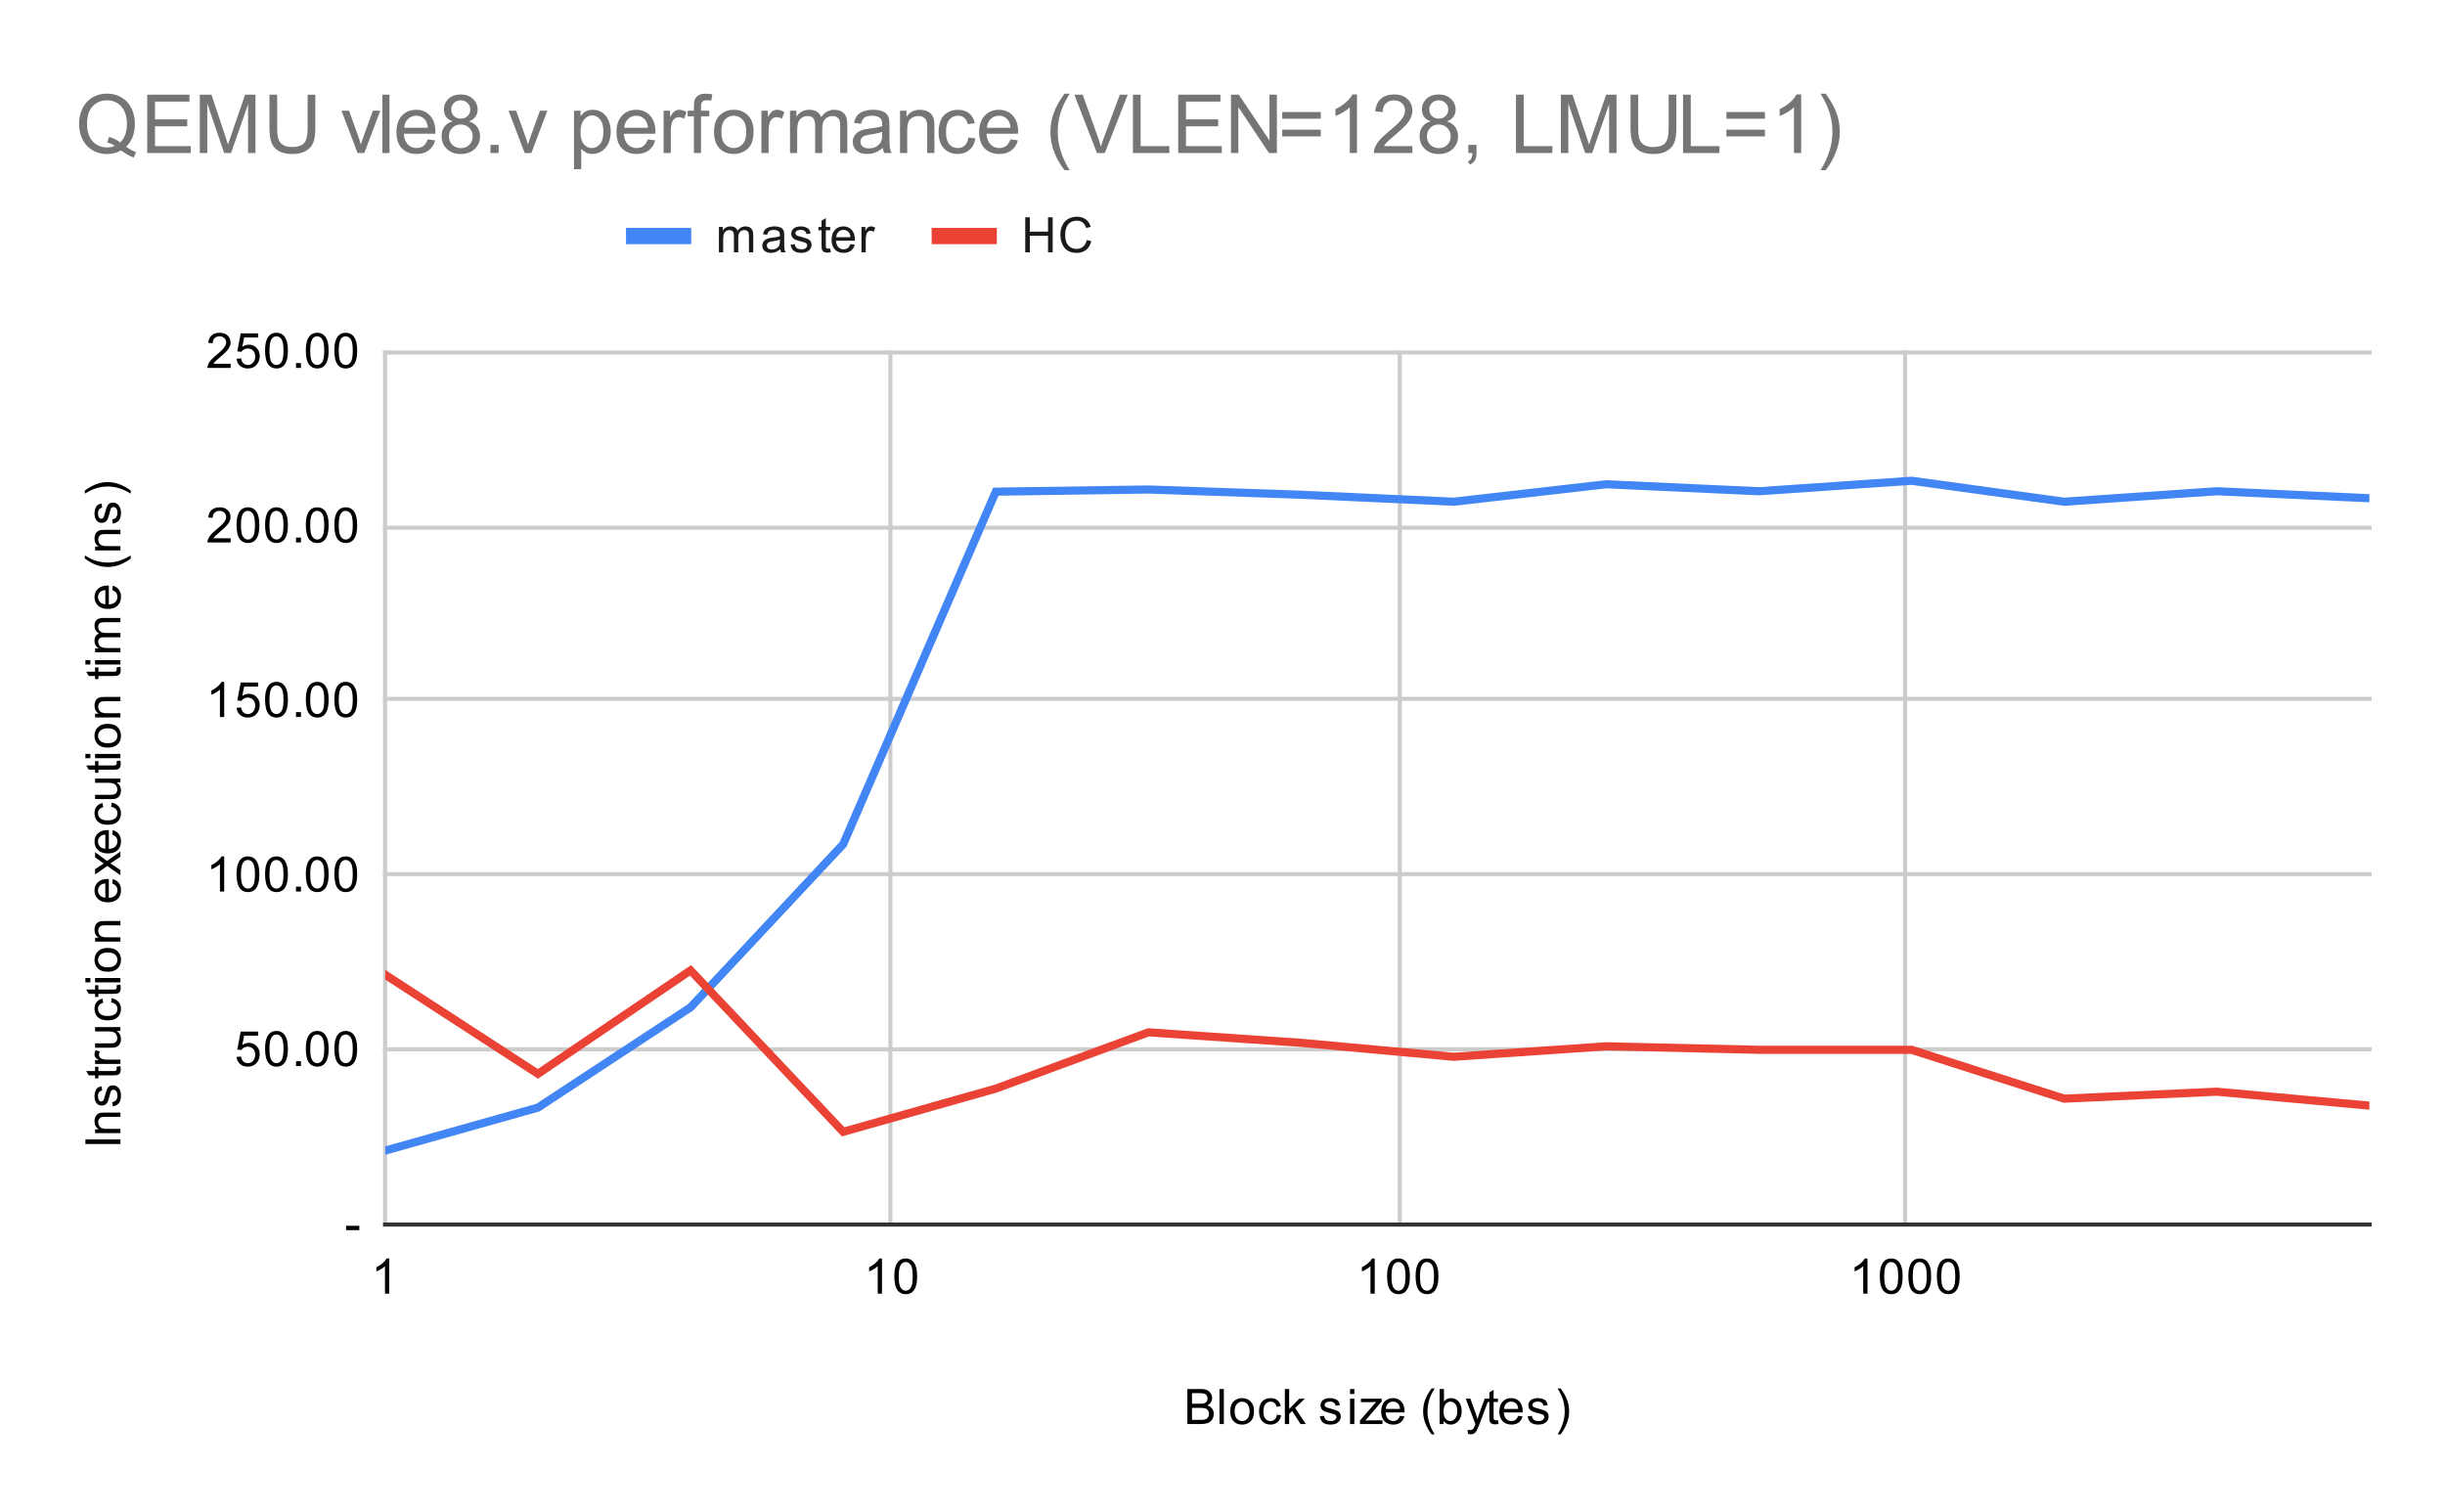 <svg version="1.1" viewBox="0.0 0.0 600.0 371.0" fill="none" stroke="none" stroke-linecap="square" stroke-miterlimit="10" width="600" height="371" xmlns:xlink="http://www.w3.org/1999/xlink" xmlns="http://www.w3.org/2000/svg"><path fill="#ffffff" d="M0 0L600.0 0L600.0 371.0L0 371.0L0 0Z" fill-rule="nonzero"/><path stroke="#cccccc" stroke-width="1.0" stroke-linecap="butt" d="M94.5 86.5L94.5 300.5" fill-rule="nonzero"/><path stroke="#cccccc" stroke-width="1.0" stroke-linecap="butt" d="M218.5 86.5L218.5 300.5" fill-rule="nonzero"/><path stroke="#cccccc" stroke-width="1.0" stroke-linecap="butt" d="M343.5 86.5L343.5 300.5" fill-rule="nonzero"/><path stroke="#cccccc" stroke-width="1.0" stroke-linecap="butt" d="M467.5 86.5L467.5 300.5" fill-rule="nonzero"/><path stroke="#333333" stroke-width="1.0" stroke-linecap="butt" d="M94.5 300.5L581.5 300.5" fill-rule="nonzero"/><path stroke="#cccccc" stroke-width="1.0" stroke-linecap="butt" d="M94.5 257.5L581.5 257.5" fill-rule="nonzero"/><path stroke="#cccccc" stroke-width="1.0" stroke-linecap="butt" d="M94.5 214.5L581.5 214.5" fill-rule="nonzero"/><path stroke="#cccccc" stroke-width="1.0" stroke-linecap="butt" d="M94.5 171.5L581.5 171.5" fill-rule="nonzero"/><path stroke="#cccccc" stroke-width="1.0" stroke-linecap="butt" d="M94.5 129.5L581.5 129.5" fill-rule="nonzero"/><path stroke="#cccccc" stroke-width="1.0" stroke-linecap="butt" d="M94.5 86.5L581.5 86.5" fill-rule="nonzero"/><clipPath id="id_0"><path d="M94.55 86.283L581.45 86.283L581.45 300.45L94.55 300.45L94.55 86.283Z" clip-rule="nonzero"/></clipPath><path stroke="#4285f4" stroke-width="2.0" stroke-linecap="butt" clip-path="url(#id_0)" d="M94.55 282.349L132.004 271.803L169.458 247.2L206.912 207.176L244.365 120.653L281.819 120.122L319.273 121.407L356.727 123.12L394.181 118.837L431.635 120.55L469.088 117.98L506.542 123.12L543.996 120.55L581.45 122.263" fill-rule="nonzero"/><path stroke="#ea4335" stroke-width="2.0" stroke-linecap="butt" clip-path="url(#id_0)" d="M94.55 239.207L132.004 263.519L169.458 238.127L206.912 277.748L244.365 267.143L281.819 253.333L319.273 255.903L356.727 259.33L394.181 256.76L431.635 257.617L469.088 257.617L506.542 269.61L543.996 267.897L581.45 271.323" fill-rule="nonzero"/><path fill="#000000" fill-opacity="0.0" clip-path="url(#id_0)" d="M97.55 282.349C97.55 284.005 96.207 285.349 94.55 285.349C92.893 285.349 91.55 284.005 91.55 282.349C91.55 280.692 92.893 279.349 94.55 279.349C96.207 279.349 97.55 280.692 97.55 282.349Z" fill-rule="nonzero"/><path fill="#000000" fill-opacity="0.0" clip-path="url(#id_0)" d="M135.004 271.803C135.004 273.46 133.661 274.803 132.004 274.803C130.347 274.803 129.004 273.46 129.004 271.803C129.004 270.146 130.347 268.803 132.004 268.803C133.661 268.803 135.004 270.146 135.004 271.803Z" fill-rule="nonzero"/><path fill="#000000" fill-opacity="0.0" clip-path="url(#id_0)" d="M172.458 247.2C172.458 248.856 171.115 250.2 169.458 250.2C167.801 250.2 166.458 248.856 166.458 247.2C166.458 245.543 167.801 244.2 169.458 244.2C171.115 244.2 172.458 245.543 172.458 247.2Z" fill-rule="nonzero"/><path fill="#000000" fill-opacity="0.0" clip-path="url(#id_0)" d="M209.912 207.176C209.912 208.833 208.568 210.176 206.912 210.176C205.255 210.176 203.912 208.833 203.912 207.176C203.912 205.519 205.255 204.176 206.912 204.176C208.568 204.176 209.912 205.519 209.912 207.176Z" fill-rule="nonzero"/><path fill="#000000" fill-opacity="0.0" clip-path="url(#id_0)" d="M247.365 120.653C247.365 122.31 246.022 123.653 244.365 123.653C242.709 123.653 241.365 122.31 241.365 120.653C241.365 118.996 242.709 117.653 244.365 117.653C246.022 117.653 247.365 118.996 247.365 120.653Z" fill-rule="nonzero"/><path fill="#000000" fill-opacity="0.0" clip-path="url(#id_0)" d="M284.819 120.122C284.819 121.779 283.476 123.122 281.819 123.122C280.162 123.122 278.819 121.779 278.819 120.122C278.819 118.465 280.162 117.122 281.819 117.122C283.476 117.122 284.819 118.465 284.819 120.122Z" fill-rule="nonzero"/><path fill="#000000" fill-opacity="0.0" clip-path="url(#id_0)" d="M322.273 121.407C322.273 123.064 320.93 124.407 319.273 124.407C317.616 124.407 316.273 123.064 316.273 121.407C316.273 119.75 317.616 118.407 319.273 118.407C320.93 118.407 322.273 119.75 322.273 121.407Z" fill-rule="nonzero"/><path fill="#000000" fill-opacity="0.0" clip-path="url(#id_0)" d="M359.727 123.12C359.727 124.777 358.384 126.12 356.727 126.12C355.07 126.12 353.727 124.777 353.727 123.12C353.727 121.463 355.07 120.12 356.727 120.12C358.384 120.12 359.727 121.463 359.727 123.12Z" fill-rule="nonzero"/><path fill="#000000" fill-opacity="0.0" clip-path="url(#id_0)" d="M397.181 118.837C397.181 120.494 395.838 121.837 394.181 121.837C392.524 121.837 391.181 120.494 391.181 118.837C391.181 117.18 392.524 115.837 394.181 115.837C395.838 115.837 397.181 117.18 397.181 118.837Z" fill-rule="nonzero"/><path fill="#000000" fill-opacity="0.0" clip-path="url(#id_0)" d="M434.635 120.55C434.635 122.207 433.291 123.55 431.635 123.55C429.978 123.55 428.635 122.207 428.635 120.55C428.635 118.893 429.978 117.55 431.635 117.55C433.291 117.55 434.635 118.893 434.635 120.55Z" fill-rule="nonzero"/><path fill="#000000" fill-opacity="0.0" clip-path="url(#id_0)" d="M472.088 117.98C472.088 119.637 470.745 120.98 469.088 120.98C467.432 120.98 466.088 119.637 466.088 117.98C466.088 116.323 467.432 114.98 469.088 114.98C470.745 114.98 472.088 116.323 472.088 117.98Z" fill-rule="nonzero"/><path fill="#000000" fill-opacity="0.0" clip-path="url(#id_0)" d="M509.542 123.12C509.542 124.777 508.199 126.12 506.542 126.12C504.885 126.12 503.542 124.777 503.542 123.12C503.542 121.463 504.885 120.12 506.542 120.12C508.199 120.12 509.542 121.463 509.542 123.12Z" fill-rule="nonzero"/><path fill="#000000" fill-opacity="0.0" clip-path="url(#id_0)" d="M546.996 120.55C546.996 122.207 545.653 123.55 543.996 123.55C542.339 123.55 540.996 122.207 540.996 120.55C540.996 118.893 542.339 117.55 543.996 117.55C545.653 117.55 546.996 118.893 546.996 120.55Z" fill-rule="nonzero"/><path fill="#000000" fill-opacity="0.0" clip-path="url(#id_0)" d="M584.45 122.263C584.45 123.92 583.107 125.263 581.45 125.263C579.793 125.263 578.45 123.92 578.45 122.263C578.45 120.606 579.793 119.263 581.45 119.263C583.107 119.263 584.45 120.606 584.45 122.263Z" fill-rule="nonzero"/><path fill="#000000" fill-opacity="0.0" clip-path="url(#id_0)" d="M97.55 239.207C97.55 240.864 96.207 242.207 94.55 242.207C92.893 242.207 91.55 240.864 91.55 239.207C91.55 237.55 92.893 236.207 94.55 236.207C96.207 236.207 97.55 237.55 97.55 239.207Z" fill-rule="nonzero"/><path fill="#000000" fill-opacity="0.0" clip-path="url(#id_0)" d="M135.004 263.519C135.004 265.176 133.661 266.519 132.004 266.519C130.347 266.519 129.004 265.176 129.004 263.519C129.004 261.862 130.347 260.519 132.004 260.519C133.661 260.519 135.004 261.862 135.004 263.519Z" fill-rule="nonzero"/><path fill="#000000" fill-opacity="0.0" clip-path="url(#id_0)" d="M172.458 238.127C172.458 239.784 171.115 241.127 169.458 241.127C167.801 241.127 166.458 239.784 166.458 238.127C166.458 236.471 167.801 235.127 169.458 235.127C171.115 235.127 172.458 236.471 172.458 238.127Z" fill-rule="nonzero"/><path fill="#000000" fill-opacity="0.0" clip-path="url(#id_0)" d="M209.912 277.748C209.912 279.405 208.568 280.748 206.912 280.748C205.255 280.748 203.912 279.405 203.912 277.748C203.912 276.091 205.255 274.748 206.912 274.748C208.568 274.748 209.912 276.091 209.912 277.748Z" fill-rule="nonzero"/><path fill="#000000" fill-opacity="0.0" clip-path="url(#id_0)" d="M247.365 267.143C247.365 268.8 246.022 270.143 244.365 270.143C242.709 270.143 241.365 268.8 241.365 267.143C241.365 265.486 242.709 264.143 244.365 264.143C246.022 264.143 247.365 265.486 247.365 267.143Z" fill-rule="nonzero"/><path fill="#000000" fill-opacity="0.0" clip-path="url(#id_0)" d="M284.819 253.333C284.819 254.99 283.476 256.333 281.819 256.333C280.162 256.333 278.819 254.99 278.819 253.333C278.819 251.676 280.162 250.333 281.819 250.333C283.476 250.333 284.819 251.676 284.819 253.333Z" fill-rule="nonzero"/><path fill="#000000" fill-opacity="0.0" clip-path="url(#id_0)" d="M322.273 255.903C322.273 257.56 320.93 258.903 319.273 258.903C317.616 258.903 316.273 257.56 316.273 255.903C316.273 254.246 317.616 252.903 319.273 252.903C320.93 252.903 322.273 254.246 322.273 255.903Z" fill-rule="nonzero"/><path fill="#000000" fill-opacity="0.0" clip-path="url(#id_0)" d="M359.727 259.33C359.727 260.987 358.384 262.33 356.727 262.33C355.07 262.33 353.727 260.987 353.727 259.33C353.727 257.673 355.07 256.33 356.727 256.33C358.384 256.33 359.727 257.673 359.727 259.33Z" fill-rule="nonzero"/><path fill="#000000" fill-opacity="0.0" clip-path="url(#id_0)" d="M397.181 256.76C397.181 258.417 395.838 259.76 394.181 259.76C392.524 259.76 391.181 258.417 391.181 256.76C391.181 255.103 392.524 253.76 394.181 253.76C395.838 253.76 397.181 255.103 397.181 256.76Z" fill-rule="nonzero"/><path fill="#000000" fill-opacity="0.0" clip-path="url(#id_0)" d="M434.635 257.617C434.635 259.274 433.291 260.617 431.635 260.617C429.978 260.617 428.635 259.274 428.635 257.617C428.635 255.96 429.978 254.617 431.635 254.617C433.291 254.617 434.635 255.96 434.635 257.617Z" fill-rule="nonzero"/><path fill="#000000" fill-opacity="0.0" clip-path="url(#id_0)" d="M472.088 257.617C472.088 259.274 470.745 260.617 469.088 260.617C467.432 260.617 466.088 259.274 466.088 257.617C466.088 255.96 467.432 254.617 469.088 254.617C470.745 254.617 472.088 255.96 472.088 257.617Z" fill-rule="nonzero"/><path fill="#000000" fill-opacity="0.0" clip-path="url(#id_0)" d="M509.542 269.61C509.542 271.267 508.199 272.61 506.542 272.61C504.885 272.61 503.542 271.267 503.542 269.61C503.542 267.953 504.885 266.61 506.542 266.61C508.199 266.61 509.542 267.953 509.542 269.61Z" fill-rule="nonzero"/><path fill="#000000" fill-opacity="0.0" clip-path="url(#id_0)" d="M546.996 267.897C546.996 269.554 545.653 270.897 543.996 270.897C542.339 270.897 540.996 269.554 540.996 267.897C540.996 266.24 542.339 264.897 543.996 264.897C545.653 264.897 546.996 266.24 546.996 267.897Z" fill-rule="nonzero"/><path fill="#000000" fill-opacity="0.0" clip-path="url(#id_0)" d="M584.45 271.323C584.45 272.98 583.107 274.323 581.45 274.323C579.793 274.323 578.45 272.98 578.45 271.323C578.45 269.666 579.793 268.323 581.45 268.323C583.107 268.323 584.45 269.666 584.45 271.323Z" fill-rule="nonzero"/><path fill="#000000" d="M291.375 349.45L291.375 340.856L294.609 340.856Q295.594 340.856 296.188 341.122Q296.781 341.387 297.109 341.934Q297.453 342.466 297.453 343.059Q297.453 343.606 297.156 344.091Q296.859 344.575 296.25 344.872Q297.031 345.106 297.438 345.669Q297.859 346.216 297.859 346.966Q297.859 347.559 297.609 348.091Q297.359 348.606 296.984 348.887Q296.609 349.169 296.031 349.309Q295.469 349.45 294.656 349.45L291.375 349.45ZM292.516 344.466L294.375 344.466Q295.125 344.466 295.453 344.372Q295.891 344.247 296.109 343.95Q296.328 343.637 296.328 343.184Q296.328 342.762 296.125 342.434Q295.922 342.106 295.531 341.997Q295.156 341.872 294.234 341.872L292.516 341.872L292.516 344.466ZM292.516 348.434L294.656 348.434Q295.203 348.434 295.422 348.387Q295.828 348.325 296.078 348.169Q296.344 347.997 296.516 347.684Q296.688 347.372 296.688 346.966Q296.688 346.481 296.438 346.122Q296.203 345.762 295.766 345.622Q295.328 345.481 294.5 345.481L292.516 345.481L292.516 348.434ZM299.266 349.45L299.266 340.856L300.328 340.856L300.328 349.45L299.266 349.45ZM301.906 346.341Q301.906 344.606 302.859 343.778Q303.656 343.091 304.812 343.091Q306.094 343.091 306.906 343.934Q307.734 344.762 307.734 346.247Q307.734 347.45 307.375 348.137Q307.016 348.825 306.312 349.216Q305.625 349.591 304.812 349.591Q303.516 349.591 302.703 348.762Q301.906 347.919 301.906 346.341ZM302.984 346.341Q302.984 347.528 303.5 348.122Q304.031 348.716 304.812 348.716Q305.609 348.716 306.125 348.122Q306.641 347.528 306.641 346.309Q306.641 345.153 306.109 344.559Q305.594 343.966 304.812 343.966Q304.031 343.966 303.5 344.559Q302.984 345.137 302.984 346.341ZM313.359 347.169L314.391 347.309Q314.219 348.372 313.516 348.981Q312.812 349.591 311.797 349.591Q310.516 349.591 309.734 348.762Q308.969 347.919 308.969 346.356Q308.969 345.356 309.297 344.606Q309.641 343.841 310.312 343.466Q311.0 343.091 311.812 343.091Q312.812 343.091 313.453 343.606Q314.109 344.106 314.297 345.059L313.266 345.216Q313.125 344.591 312.75 344.278Q312.375 343.95 311.844 343.95Q311.047 343.95 310.547 344.528Q310.047 345.091 310.047 346.325Q310.047 347.591 310.531 348.153Q311.016 348.716 311.781 348.716Q312.406 348.716 312.812 348.341Q313.234 347.966 313.359 347.169ZM315.297 349.45L315.297 340.856L316.359 340.856L316.359 345.762L318.844 343.231L320.219 343.231L317.828 345.528L320.453 349.45L319.156 349.45L317.094 346.262L316.359 346.981L316.359 349.45L315.297 349.45ZM323.875 347.591L324.906 347.434Q325.0 348.059 325.391 348.387Q325.797 348.716 326.531 348.716Q327.25 348.716 327.594 348.434Q327.953 348.137 327.953 347.731Q327.953 347.372 327.641 347.169Q327.422 347.028 326.562 346.809Q325.406 346.512 324.953 346.309Q324.516 346.091 324.281 345.716Q324.047 345.341 324.047 344.872Q324.047 344.466 324.234 344.106Q324.422 343.747 324.75 343.512Q325.0 343.341 325.422 343.216Q325.844 343.091 326.344 343.091Q327.062 343.091 327.609 343.309Q328.172 343.512 328.438 343.872Q328.703 344.231 328.797 344.825L327.766 344.966Q327.703 344.497 327.359 344.231Q327.031 343.95 326.406 343.95Q325.688 343.95 325.375 344.2Q325.062 344.434 325.062 344.762Q325.062 344.966 325.188 345.122Q325.328 345.294 325.594 345.403Q325.75 345.466 326.531 345.669Q327.656 345.981 328.094 346.169Q328.531 346.356 328.781 346.716Q329.031 347.075 329.031 347.622Q329.031 348.153 328.719 348.622Q328.422 349.075 327.844 349.341Q327.266 349.591 326.531 349.591Q325.312 349.591 324.672 349.091Q324.047 348.575 323.875 347.591ZM331.297 342.075L331.297 340.856L332.359 340.856L332.359 342.075L331.297 342.075ZM331.297 349.45L331.297 343.231L332.359 343.231L332.359 349.45L331.297 349.45ZM333.734 349.45L333.734 348.591L337.703 344.044Q337.016 344.075 336.5 344.075L333.969 344.075L333.969 343.231L339.062 343.231L339.062 343.919L335.688 347.872L335.031 348.591Q335.75 348.544 336.359 348.544L339.25 348.544L339.25 349.45L333.734 349.45ZM343.547 347.45L344.641 347.575Q344.391 348.528 343.688 349.059Q342.984 349.591 341.906 349.591Q340.547 349.591 339.734 348.747Q338.938 347.903 338.938 346.387Q338.938 344.825 339.75 343.966Q340.562 343.091 341.844 343.091Q343.094 343.091 343.875 343.934Q344.672 344.778 344.672 346.325Q344.672 346.419 344.672 346.606L340.031 346.606Q340.094 347.637 340.609 348.184Q341.125 348.716 341.906 348.716Q342.484 348.716 342.891 348.419Q343.312 348.106 343.547 347.45ZM340.094 345.747L343.562 345.747Q343.5 344.95 343.172 344.559Q342.656 343.95 341.859 343.95Q341.125 343.95 340.625 344.434Q340.141 344.919 340.094 345.747ZM351.312 351.981Q350.438 350.872 349.828 349.403Q349.234 347.919 349.234 346.341Q349.234 344.95 349.672 343.669Q350.203 342.184 351.312 340.716L352.062 340.716Q351.359 341.934 351.125 342.45Q350.766 343.262 350.562 344.137Q350.312 345.231 350.312 346.341Q350.312 349.169 352.062 351.981L351.312 351.981ZM354.266 349.45L353.281 349.45L353.281 340.856L354.344 340.856L354.344 343.919Q355.016 343.091 356.047 343.091Q356.625 343.091 357.125 343.325Q357.641 343.544 357.969 343.966Q358.312 344.387 358.5 344.981Q358.688 345.575 358.688 346.247Q358.688 347.841 357.891 348.716Q357.094 349.591 356.0 349.591Q354.891 349.591 354.266 348.669L354.266 349.45ZM354.25 346.294Q354.25 347.403 354.562 347.903Q355.062 348.716 355.906 348.716Q356.594 348.716 357.094 348.122Q357.609 347.528 357.609 346.325Q357.609 345.106 357.125 344.528Q356.641 343.95 355.953 343.95Q355.266 343.95 354.75 344.559Q354.25 345.153 354.25 346.294ZM360.25 351.841L360.125 350.856Q360.469 350.95 360.734 350.95Q361.078 350.95 361.281 350.825Q361.5 350.716 361.641 350.512Q361.734 350.341 361.969 349.716Q361.984 349.637 362.062 349.466L359.688 343.231L360.828 343.231L362.125 346.825Q362.375 347.512 362.578 348.278Q362.766 347.544 363.016 346.856L364.344 343.231L365.391 343.231L363.031 349.559Q362.641 350.575 362.438 350.966Q362.156 351.497 361.781 351.731Q361.422 351.981 360.922 351.981Q360.625 351.981 360.25 351.841ZM367.594 348.512L367.75 349.434Q367.297 349.528 366.953 349.528Q366.375 349.528 366.062 349.356Q365.75 349.169 365.609 348.872Q365.484 348.575 365.484 347.622L365.484 344.044L364.719 344.044L364.719 343.231L365.484 343.231L365.484 341.684L366.531 341.059L366.531 343.231L367.594 343.231L367.594 344.044L366.531 344.044L366.531 347.684Q366.531 348.137 366.578 348.262Q366.641 348.387 366.766 348.466Q366.891 348.544 367.125 348.544Q367.312 348.544 367.594 348.512ZM372.547 347.45L373.641 347.575Q373.391 348.528 372.688 349.059Q371.984 349.591 370.906 349.591Q369.547 349.591 368.734 348.747Q367.938 347.903 367.938 346.387Q367.938 344.825 368.75 343.966Q369.562 343.091 370.844 343.091Q372.094 343.091 372.875 343.934Q373.672 344.778 373.672 346.325Q373.672 346.419 373.672 346.606L369.031 346.606Q369.094 347.637 369.609 348.184Q370.125 348.716 370.906 348.716Q371.484 348.716 371.891 348.419Q372.312 348.106 372.547 347.45ZM369.094 345.747L372.562 345.747Q372.5 344.95 372.172 344.559Q371.656 343.95 370.859 343.95Q370.125 343.95 369.625 344.434Q369.141 344.919 369.094 345.747ZM374.875 347.591L375.906 347.434Q376.0 348.059 376.391 348.387Q376.797 348.716 377.531 348.716Q378.25 348.716 378.594 348.434Q378.953 348.137 378.953 347.731Q378.953 347.372 378.641 347.169Q378.422 347.028 377.562 346.809Q376.406 346.512 375.953 346.309Q375.516 346.091 375.281 345.716Q375.047 345.341 375.047 344.872Q375.047 344.466 375.234 344.106Q375.422 343.747 375.75 343.512Q376.0 343.341 376.422 343.216Q376.844 343.091 377.344 343.091Q378.062 343.091 378.609 343.309Q379.172 343.512 379.438 343.872Q379.703 344.231 379.797 344.825L378.766 344.966Q378.703 344.497 378.359 344.231Q378.031 343.95 377.406 343.95Q376.688 343.95 376.375 344.2Q376.062 344.434 376.062 344.762Q376.062 344.966 376.188 345.122Q376.328 345.294 376.594 345.403Q376.75 345.466 377.531 345.669Q378.656 345.981 379.094 346.169Q379.531 346.356 379.781 346.716Q380.031 347.075 380.031 347.622Q380.031 348.153 379.719 348.622Q379.422 349.075 378.844 349.341Q378.266 349.591 377.531 349.591Q376.312 349.591 375.672 349.091Q375.047 348.575 374.875 347.591ZM382.984 351.981L382.234 351.981Q383.984 349.169 383.984 346.341Q383.984 345.247 383.734 344.153Q383.531 343.278 383.172 342.466Q382.938 341.95 382.234 340.716L382.984 340.716Q384.078 342.184 384.609 343.669Q385.062 344.95 385.062 346.341Q385.062 347.919 384.453 349.403Q383.844 350.872 382.984 351.981Z" fill-rule="nonzero"/><path fill="#000000" d="M29.55 280.742L20.956 280.742L20.956 279.617L29.55 279.617L29.55 280.742ZM29.55 278.07L23.331 278.07L23.331 277.132L24.206 277.132Q23.191 276.445 23.191 275.148Q23.191 274.585 23.394 274.117Q23.597 273.632 23.925 273.398Q24.253 273.164 24.691 273.07Q24.988 273.023 25.722 273.023L29.55 273.023L29.55 274.07L25.769 274.07Q25.113 274.07 24.8 274.195Q24.488 274.32 24.3 274.632Q24.097 274.945 24.097 275.367Q24.097 276.039 24.534 276.539Q24.956 277.023 26.144 277.023L29.55 277.023L29.55 278.07ZM27.691 271.492L27.534 270.46Q28.159 270.367 28.488 269.976Q28.816 269.57 28.816 268.835Q28.816 268.117 28.534 267.773Q28.238 267.414 27.831 267.414Q27.472 267.414 27.269 267.726Q27.128 267.945 26.909 268.804Q26.613 269.96 26.409 270.414Q26.191 270.851 25.816 271.085Q25.441 271.32 24.972 271.32Q24.566 271.32 24.206 271.132Q23.847 270.945 23.613 270.617Q23.441 270.367 23.316 269.945Q23.191 269.523 23.191 269.023Q23.191 268.304 23.409 267.757Q23.613 267.195 23.972 266.929Q24.331 266.664 24.925 266.57L25.066 267.601Q24.597 267.664 24.331 268.007Q24.05 268.335 24.05 268.96Q24.05 269.679 24.3 269.992Q24.534 270.304 24.863 270.304Q25.066 270.304 25.222 270.179Q25.394 270.039 25.503 269.773Q25.566 269.617 25.769 268.835Q26.081 267.71 26.269 267.273Q26.456 266.835 26.816 266.585Q27.175 266.335 27.722 266.335Q28.253 266.335 28.722 266.648Q29.175 266.945 29.441 267.523Q29.691 268.101 29.691 268.835Q29.691 270.054 29.191 270.695Q28.675 271.32 27.691 271.492ZM28.613 261.773L29.534 261.617Q29.628 262.07 29.628 262.414Q29.628 262.992 29.456 263.304Q29.269 263.617 28.972 263.757Q28.675 263.882 27.722 263.882L24.144 263.882L24.144 264.648L23.331 264.648L23.331 263.882L21.784 263.882L21.159 262.835L23.331 262.835L23.331 261.773L24.144 261.773L24.144 262.835L27.784 262.835Q28.238 262.835 28.363 262.789Q28.488 262.726 28.566 262.601Q28.644 262.476 28.644 262.242Q28.644 262.054 28.613 261.773ZM29.55 261.085L23.331 261.085L23.331 260.132L24.269 260.132Q23.613 259.773 23.409 259.476Q23.191 259.164 23.191 258.789Q23.191 258.257 23.519 257.71L24.503 258.07Q24.269 258.46 24.269 258.835Q24.269 259.195 24.488 259.476Q24.691 259.742 25.066 259.851Q25.628 260.039 26.284 260.039L29.55 260.039L29.55 261.085ZM29.55 252.992L28.628 252.992Q29.691 253.726 29.691 254.976Q29.691 255.523 29.488 256.007Q29.269 256.476 28.956 256.71Q28.628 256.945 28.159 257.039Q27.863 257.101 27.175 257.101L23.331 257.101L23.331 256.039L26.784 256.039Q27.597 256.039 27.894 255.976Q28.3 255.882 28.55 255.57Q28.784 255.242 28.784 254.757Q28.784 254.289 28.55 253.882Q28.3 253.46 27.878 253.289Q27.456 253.101 26.659 253.101L23.331 253.101L23.331 252.054L29.55 252.054L29.55 252.992ZM27.269 246.007L27.409 244.976Q28.472 245.148 29.081 245.851Q29.691 246.554 29.691 247.57Q29.691 248.851 28.863 249.632Q28.019 250.398 26.456 250.398Q25.456 250.398 24.706 250.07Q23.941 249.726 23.566 249.054Q23.191 248.367 23.191 247.554Q23.191 246.554 23.706 245.914Q24.206 245.257 25.159 245.07L25.316 246.101Q24.691 246.242 24.378 246.617Q24.05 246.992 24.05 247.523Q24.05 248.32 24.628 248.82Q25.191 249.32 26.425 249.32Q27.691 249.32 28.253 248.835Q28.816 248.351 28.816 247.585Q28.816 246.96 28.441 246.554Q28.066 246.132 27.269 246.007ZM28.613 241.773L29.534 241.617Q29.628 242.07 29.628 242.414Q29.628 242.992 29.456 243.304Q29.269 243.617 28.972 243.757Q28.675 243.882 27.722 243.882L24.144 243.882L24.144 244.648L23.331 244.648L23.331 243.882L21.784 243.882L21.159 242.835L23.331 242.835L23.331 241.773L24.144 241.773L24.144 242.835L27.784 242.835Q28.238 242.835 28.363 242.789Q28.488 242.726 28.566 242.601Q28.644 242.476 28.644 242.242Q28.644 242.054 28.613 241.773ZM22.175 241.07L20.956 241.07L20.956 240.007L22.175 240.007L22.175 241.07ZM29.55 241.07L23.331 241.07L23.331 240.007L29.55 240.007L29.55 241.07ZM26.441 238.46Q24.706 238.46 23.878 237.507Q23.191 236.71 23.191 235.554Q23.191 234.273 24.034 233.46Q24.863 232.632 26.347 232.632Q27.55 232.632 28.238 232.992Q28.925 233.351 29.316 234.054Q29.691 234.742 29.691 235.554Q29.691 236.851 28.863 237.664Q28.019 238.46 26.441 238.46ZM26.441 237.382Q27.628 237.382 28.222 236.867Q28.816 236.335 28.816 235.554Q28.816 234.757 28.222 234.242Q27.628 233.726 26.409 233.726Q25.253 233.726 24.659 234.257Q24.066 234.773 24.066 235.554Q24.066 236.335 24.659 236.867Q25.238 237.382 26.441 237.382ZM29.55 231.07L23.331 231.07L23.331 230.132L24.206 230.132Q23.191 229.445 23.191 228.148Q23.191 227.585 23.394 227.117Q23.597 226.632 23.925 226.398Q24.253 226.164 24.691 226.07Q24.988 226.023 25.722 226.023L29.55 226.023L29.55 227.07L25.769 227.07Q25.113 227.07 24.8 227.195Q24.488 227.32 24.3 227.632Q24.097 227.945 24.097 228.367Q24.097 229.039 24.534 229.539Q24.956 230.023 26.144 230.023L29.55 230.023L29.55 231.07ZM27.55 216.82L27.675 215.726Q28.628 215.976 29.159 216.679Q29.691 217.382 29.691 218.46Q29.691 219.82 28.847 220.632Q28.003 221.429 26.488 221.429Q24.925 221.429 24.066 220.617Q23.191 219.804 23.191 218.523Q23.191 217.273 24.034 216.492Q24.878 215.695 26.425 215.695Q26.519 215.695 26.706 215.695L26.706 220.335Q27.738 220.273 28.284 219.757Q28.816 219.242 28.816 218.46Q28.816 217.882 28.519 217.476Q28.206 217.054 27.55 216.82ZM25.847 220.273L25.847 216.804Q25.05 216.867 24.659 217.195Q24.05 217.71 24.05 218.507Q24.05 219.242 24.534 219.742Q25.019 220.226 25.847 220.273ZM29.55 214.773L26.316 212.507L23.331 214.601L23.331 213.289L24.784 212.335Q25.206 212.07 25.488 211.898Q25.097 211.648 24.8 211.429L23.331 210.382L23.331 209.117L26.253 211.273L29.55 208.96L29.55 210.242L27.613 211.523L27.097 211.867L29.55 213.507L29.55 214.773ZM27.55 204.82L27.675 203.726Q28.628 203.976 29.159 204.679Q29.691 205.382 29.691 206.46Q29.691 207.82 28.847 208.632Q28.003 209.429 26.488 209.429Q24.925 209.429 24.066 208.617Q23.191 207.804 23.191 206.523Q23.191 205.273 24.034 204.492Q24.878 203.695 26.425 203.695Q26.519 203.695 26.706 203.695L26.706 208.335Q27.738 208.273 28.284 207.757Q28.816 207.242 28.816 206.46Q28.816 205.882 28.519 205.476Q28.206 205.054 27.55 204.82ZM25.847 208.273L25.847 204.804Q25.05 204.867 24.659 205.195Q24.05 205.71 24.05 206.507Q24.05 207.242 24.534 207.742Q25.019 208.226 25.847 208.273ZM27.269 198.007L27.409 196.976Q28.472 197.148 29.081 197.851Q29.691 198.554 29.691 199.57Q29.691 200.851 28.863 201.632Q28.019 202.398 26.456 202.398Q25.456 202.398 24.706 202.07Q23.941 201.726 23.566 201.054Q23.191 200.367 23.191 199.554Q23.191 198.554 23.706 197.914Q24.206 197.257 25.159 197.07L25.316 198.101Q24.691 198.242 24.378 198.617Q24.05 198.992 24.05 199.523Q24.05 200.32 24.628 200.82Q25.191 201.32 26.425 201.32Q27.691 201.32 28.253 200.835Q28.816 200.351 28.816 199.585Q28.816 198.96 28.441 198.554Q28.066 198.132 27.269 198.007ZM29.55 191.992L28.628 191.992Q29.691 192.726 29.691 193.976Q29.691 194.523 29.488 195.007Q29.269 195.476 28.956 195.71Q28.628 195.945 28.159 196.039Q27.863 196.101 27.175 196.101L23.331 196.101L23.331 195.039L26.784 195.039Q27.597 195.039 27.894 194.976Q28.3 194.882 28.55 194.57Q28.784 194.242 28.784 193.757Q28.784 193.289 28.55 192.882Q28.3 192.46 27.878 192.289Q27.456 192.101 26.659 192.101L23.331 192.101L23.331 191.054L29.55 191.054L29.55 191.992ZM28.613 186.773L29.534 186.617Q29.628 187.07 29.628 187.414Q29.628 187.992 29.456 188.304Q29.269 188.617 28.972 188.757Q28.675 188.882 27.722 188.882L24.144 188.882L24.144 189.648L23.331 189.648L23.331 188.882L21.784 188.882L21.159 187.835L23.331 187.835L23.331 186.773L24.144 186.773L24.144 187.835L27.784 187.835Q28.238 187.835 28.363 187.789Q28.488 187.726 28.566 187.601Q28.644 187.476 28.644 187.242Q28.644 187.054 28.613 186.773ZM22.175 186.07L20.956 186.07L20.956 185.007L22.175 185.007L22.175 186.07ZM29.55 186.07L23.331 186.07L23.331 185.007L29.55 185.007L29.55 186.07ZM26.441 183.46Q24.706 183.46 23.878 182.507Q23.191 181.71 23.191 180.554Q23.191 179.273 24.034 178.46Q24.863 177.632 26.347 177.632Q27.55 177.632 28.238 177.992Q28.925 178.351 29.316 179.054Q29.691 179.742 29.691 180.554Q29.691 181.851 28.863 182.664Q28.019 183.46 26.441 183.46ZM26.441 182.382Q27.628 182.382 28.222 181.867Q28.816 181.335 28.816 180.554Q28.816 179.757 28.222 179.242Q27.628 178.726 26.409 178.726Q25.253 178.726 24.659 179.257Q24.066 179.773 24.066 180.554Q24.066 181.335 24.659 181.867Q25.238 182.382 26.441 182.382ZM29.55 176.07L23.331 176.07L23.331 175.132L24.206 175.132Q23.191 174.445 23.191 173.148Q23.191 172.585 23.394 172.117Q23.597 171.632 23.925 171.398Q24.253 171.164 24.691 171.07Q24.988 171.023 25.722 171.023L29.55 171.023L29.55 172.07L25.769 172.07Q25.113 172.07 24.8 172.195Q24.488 172.32 24.3 172.632Q24.097 172.945 24.097 173.367Q24.097 174.039 24.534 174.539Q24.956 175.023 26.144 175.023L29.55 175.023L29.55 176.07ZM28.613 163.773L29.534 163.617Q29.628 164.07 29.628 164.414Q29.628 164.992 29.456 165.304Q29.269 165.617 28.972 165.757Q28.675 165.882 27.722 165.882L24.144 165.882L24.144 166.648L23.331 166.648L23.331 165.882L21.784 165.882L21.159 164.835L23.331 164.835L23.331 163.773L24.144 163.773L24.144 164.835L27.784 164.835Q28.238 164.835 28.363 164.789Q28.488 164.726 28.566 164.601Q28.644 164.476 28.644 164.242Q28.644 164.054 28.613 163.773ZM22.175 163.07L20.956 163.07L20.956 162.007L22.175 162.007L22.175 163.07ZM29.55 163.07L23.331 163.07L23.331 162.007L29.55 162.007L29.55 163.07ZM29.55 160.07L23.331 160.07L23.331 159.132L24.206 159.132Q23.738 158.835 23.472 158.351Q23.191 157.867 23.191 157.242Q23.191 156.554 23.472 156.117Q23.753 155.664 24.269 155.492Q23.191 154.742 23.191 153.57Q23.191 152.632 23.706 152.148Q24.206 151.648 25.284 151.648L29.55 151.648L29.55 152.695L25.628 152.695Q25.003 152.695 24.722 152.804Q24.441 152.898 24.269 153.164Q24.097 153.429 24.097 153.804Q24.097 154.46 24.534 154.898Q24.972 155.32 25.941 155.32L29.55 155.32L29.55 156.382L25.503 156.382Q24.8 156.382 24.456 156.648Q24.097 156.898 24.097 157.476Q24.097 157.929 24.331 158.304Q24.566 158.679 25.019 158.851Q25.472 159.023 26.316 159.023L29.55 159.023L29.55 160.07ZM27.55 144.82L27.675 143.726Q28.628 143.976 29.159 144.679Q29.691 145.382 29.691 146.46Q29.691 147.82 28.847 148.632Q28.003 149.429 26.488 149.429Q24.925 149.429 24.066 148.617Q23.191 147.804 23.191 146.523Q23.191 145.273 24.034 144.492Q24.878 143.695 26.425 143.695Q26.519 143.695 26.706 143.695L26.706 148.335Q27.738 148.273 28.284 147.757Q28.816 147.242 28.816 146.46Q28.816 145.882 28.519 145.476Q28.206 145.054 27.55 144.82ZM25.847 148.273L25.847 144.804Q25.05 144.867 24.659 145.195Q24.05 145.71 24.05 146.507Q24.05 147.242 24.534 147.742Q25.019 148.226 25.847 148.273ZM32.081 137.054Q30.972 137.929 29.503 138.539Q28.019 139.132 26.441 139.132Q25.05 139.132 23.769 138.695Q22.284 138.164 20.816 137.054L20.816 136.304Q22.034 137.007 22.55 137.242Q23.363 137.601 24.238 137.804Q25.331 138.054 26.441 138.054Q29.269 138.054 32.081 136.304L32.081 137.054ZM29.55 135.07L23.331 135.07L23.331 134.132L24.206 134.132Q23.191 133.445 23.191 132.148Q23.191 131.585 23.394 131.117Q23.597 130.632 23.925 130.398Q24.253 130.164 24.691 130.07Q24.988 130.023 25.722 130.023L29.55 130.023L29.55 131.07L25.769 131.07Q25.113 131.07 24.8 131.195Q24.488 131.32 24.3 131.632Q24.097 131.945 24.097 132.367Q24.097 133.039 24.534 133.539Q24.956 134.023 26.144 134.023L29.55 134.023L29.55 135.07ZM27.691 128.492L27.534 127.46Q28.159 127.367 28.488 126.976Q28.816 126.57 28.816 125.835Q28.816 125.117 28.534 124.773Q28.238 124.414 27.831 124.414Q27.472 124.414 27.269 124.726Q27.128 124.945 26.909 125.804Q26.613 126.96 26.409 127.414Q26.191 127.851 25.816 128.085Q25.441 128.32 24.972 128.32Q24.566 128.32 24.206 128.132Q23.847 127.945 23.613 127.617Q23.441 127.367 23.316 126.945Q23.191 126.523 23.191 126.023Q23.191 125.304 23.409 124.757Q23.613 124.195 23.972 123.929Q24.331 123.664 24.925 123.57L25.066 124.601Q24.597 124.664 24.331 125.007Q24.05 125.335 24.05 125.96Q24.05 126.679 24.3 126.992Q24.534 127.304 24.863 127.304Q25.066 127.304 25.222 127.179Q25.394 127.039 25.503 126.773Q25.566 126.617 25.769 125.835Q26.081 124.71 26.269 124.273Q26.456 123.835 26.816 123.585Q27.175 123.335 27.722 123.335Q28.253 123.335 28.722 123.648Q29.175 123.945 29.441 124.523Q29.691 125.101 29.691 125.835Q29.691 127.054 29.191 127.695Q28.675 128.32 27.691 128.492ZM32.081 120.382L32.081 121.132Q29.269 119.382 26.441 119.382Q25.347 119.382 24.253 119.632Q23.378 119.835 22.566 120.195Q22.05 120.429 20.816 121.132L20.816 120.382Q22.284 119.289 23.769 118.757Q25.05 118.304 26.441 118.304Q28.019 118.304 29.503 118.914Q30.972 119.523 32.081 120.382Z" fill-rule="nonzero"/><path fill="#000000" d="M84.925 301.872L84.925 300.809L88.175 300.809L88.175 301.872L84.925 301.872Z" fill-rule="nonzero"/><path fill="#000000" d="M58.05 259.367L59.159 259.273Q59.284 260.085 59.722 260.492Q60.175 260.898 60.816 260.898Q61.566 260.898 62.097 260.32Q62.628 259.742 62.628 258.804Q62.628 257.898 62.112 257.382Q61.612 256.851 60.784 256.851Q60.284 256.851 59.862 257.085Q59.456 257.32 59.222 257.679L58.237 257.554L59.066 253.148L63.347 253.148L63.347 254.148L59.909 254.148L59.456 256.46Q60.222 255.914 61.066 255.914Q62.191 255.914 62.956 256.695Q63.737 257.476 63.737 258.71Q63.737 259.867 63.066 260.726Q62.237 261.757 60.816 261.757Q59.644 261.757 58.894 261.101Q58.159 260.445 58.05 259.367ZM65.05 257.382Q65.05 255.851 65.362 254.929Q65.675 253.992 66.284 253.492Q66.909 252.992 67.847 252.992Q68.534 252.992 69.05 253.273Q69.581 253.554 69.925 254.085Q70.269 254.601 70.456 255.351Q70.644 256.101 70.644 257.382Q70.644 258.898 70.331 259.82Q70.034 260.742 69.409 261.257Q68.8 261.757 67.847 261.757Q66.612 261.757 65.894 260.867Q65.05 259.804 65.05 257.382ZM66.128 257.382Q66.128 259.492 66.628 260.195Q67.128 260.898 67.847 260.898Q68.581 260.898 69.066 260.195Q69.566 259.492 69.566 257.382Q69.566 255.257 69.066 254.57Q68.581 253.867 67.831 253.867Q67.112 253.867 66.675 254.476Q66.128 255.257 66.128 257.382ZM72.644 261.617L72.644 260.414L73.847 260.414L73.847 261.617L72.644 261.617ZM75.05 257.382Q75.05 255.851 75.362 254.929Q75.675 253.992 76.284 253.492Q76.909 252.992 77.847 252.992Q78.534 252.992 79.05 253.273Q79.581 253.554 79.925 254.085Q80.269 254.601 80.456 255.351Q80.644 256.101 80.644 257.382Q80.644 258.898 80.331 259.82Q80.034 260.742 79.409 261.257Q78.8 261.757 77.847 261.757Q76.612 261.757 75.894 260.867Q75.05 259.804 75.05 257.382ZM76.128 257.382Q76.128 259.492 76.628 260.195Q77.128 260.898 77.847 260.898Q78.581 260.898 79.066 260.195Q79.566 259.492 79.566 257.382Q79.566 255.257 79.066 254.57Q78.581 253.867 77.831 253.867Q77.112 253.867 76.675 254.476Q76.128 255.257 76.128 257.382ZM82.05 257.382Q82.05 255.851 82.362 254.929Q82.675 253.992 83.284 253.492Q83.909 252.992 84.847 252.992Q85.534 252.992 86.05 253.273Q86.581 253.554 86.925 254.085Q87.269 254.601 87.456 255.351Q87.644 256.101 87.644 257.382Q87.644 258.898 87.331 259.82Q87.034 260.742 86.409 261.257Q85.8 261.757 84.847 261.757Q83.612 261.757 82.894 260.867Q82.05 259.804 82.05 257.382ZM83.128 257.382Q83.128 259.492 83.628 260.195Q84.128 260.898 84.847 260.898Q85.581 260.898 86.066 260.195Q86.566 259.492 86.566 257.382Q86.566 255.257 86.066 254.57Q85.581 253.867 84.831 253.867Q84.112 253.867 83.675 254.476Q83.128 255.257 83.128 257.382Z" fill-rule="nonzero"/><path fill="#000000" d="M55.019 218.783L53.972 218.783L53.972 212.065Q53.581 212.424 52.956 212.799Q52.347 213.158 51.862 213.33L51.862 212.315Q52.737 211.893 53.394 211.315Q54.066 210.721 54.347 210.158L55.019 210.158L55.019 218.783ZM58.05 214.549Q58.05 213.018 58.362 212.096Q58.675 211.158 59.284 210.658Q59.909 210.158 60.847 210.158Q61.534 210.158 62.05 210.44Q62.581 210.721 62.925 211.252Q63.269 211.768 63.456 212.518Q63.644 213.268 63.644 214.549Q63.644 216.065 63.331 216.986Q63.034 217.908 62.409 218.424Q61.8 218.924 60.847 218.924Q59.612 218.924 58.894 218.033Q58.05 216.971 58.05 214.549ZM59.128 214.549Q59.128 216.658 59.628 217.361Q60.128 218.065 60.847 218.065Q61.581 218.065 62.066 217.361Q62.566 216.658 62.566 214.549Q62.566 212.424 62.066 211.736Q61.581 211.033 60.831 211.033Q60.112 211.033 59.675 211.643Q59.128 212.424 59.128 214.549ZM65.05 214.549Q65.05 213.018 65.362 212.096Q65.675 211.158 66.284 210.658Q66.909 210.158 67.847 210.158Q68.534 210.158 69.05 210.44Q69.581 210.721 69.925 211.252Q70.269 211.768 70.456 212.518Q70.644 213.268 70.644 214.549Q70.644 216.065 70.331 216.986Q70.034 217.908 69.409 218.424Q68.8 218.924 67.847 218.924Q66.612 218.924 65.894 218.033Q65.05 216.971 65.05 214.549ZM66.128 214.549Q66.128 216.658 66.628 217.361Q67.128 218.065 67.847 218.065Q68.581 218.065 69.066 217.361Q69.566 216.658 69.566 214.549Q69.566 212.424 69.066 211.736Q68.581 211.033 67.831 211.033Q67.112 211.033 66.675 211.643Q66.128 212.424 66.128 214.549ZM72.644 218.783L72.644 217.58L73.847 217.58L73.847 218.783L72.644 218.783ZM75.05 214.549Q75.05 213.018 75.362 212.096Q75.675 211.158 76.284 210.658Q76.909 210.158 77.847 210.158Q78.534 210.158 79.05 210.44Q79.581 210.721 79.925 211.252Q80.269 211.768 80.456 212.518Q80.644 213.268 80.644 214.549Q80.644 216.065 80.331 216.986Q80.034 217.908 79.409 218.424Q78.8 218.924 77.847 218.924Q76.612 218.924 75.894 218.033Q75.05 216.971 75.05 214.549ZM76.128 214.549Q76.128 216.658 76.628 217.361Q77.128 218.065 77.847 218.065Q78.581 218.065 79.066 217.361Q79.566 216.658 79.566 214.549Q79.566 212.424 79.066 211.736Q78.581 211.033 77.831 211.033Q77.112 211.033 76.675 211.643Q76.128 212.424 76.128 214.549ZM82.05 214.549Q82.05 213.018 82.362 212.096Q82.675 211.158 83.284 210.658Q83.909 210.158 84.847 210.158Q85.534 210.158 86.05 210.44Q86.581 210.721 86.925 211.252Q87.269 211.768 87.456 212.518Q87.644 213.268 87.644 214.549Q87.644 216.065 87.331 216.986Q87.034 217.908 86.409 218.424Q85.8 218.924 84.847 218.924Q83.612 218.924 82.894 218.033Q82.05 216.971 82.05 214.549ZM83.128 214.549Q83.128 216.658 83.628 217.361Q84.128 218.065 84.847 218.065Q85.581 218.065 86.066 217.361Q86.566 216.658 86.566 214.549Q86.566 212.424 86.066 211.736Q85.581 211.033 84.831 211.033Q84.112 211.033 83.675 211.643Q83.128 212.424 83.128 214.549Z" fill-rule="nonzero"/><path fill="#000000" d="M55.019 175.95L53.972 175.95L53.972 169.231Q53.581 169.591 52.956 169.966Q52.347 170.325 51.862 170.497L51.862 169.481Q52.737 169.059 53.394 168.481Q54.066 167.887 54.347 167.325L55.019 167.325L55.019 175.95ZM58.05 173.7L59.159 173.606Q59.284 174.419 59.722 174.825Q60.175 175.231 60.816 175.231Q61.566 175.231 62.097 174.653Q62.628 174.075 62.628 173.137Q62.628 172.231 62.112 171.716Q61.612 171.184 60.784 171.184Q60.284 171.184 59.862 171.419Q59.456 171.653 59.222 172.012L58.237 171.887L59.066 167.481L63.347 167.481L63.347 168.481L59.909 168.481L59.456 170.794Q60.222 170.247 61.066 170.247Q62.191 170.247 62.956 171.028Q63.737 171.809 63.737 173.044Q63.737 174.2 63.066 175.059Q62.237 176.091 60.816 176.091Q59.644 176.091 58.894 175.434Q58.159 174.778 58.05 173.7ZM65.05 171.716Q65.05 170.184 65.362 169.262Q65.675 168.325 66.284 167.825Q66.909 167.325 67.847 167.325Q68.534 167.325 69.05 167.606Q69.581 167.887 69.925 168.419Q70.269 168.934 70.456 169.684Q70.644 170.434 70.644 171.716Q70.644 173.231 70.331 174.153Q70.034 175.075 69.409 175.591Q68.8 176.091 67.847 176.091Q66.612 176.091 65.894 175.2Q65.05 174.137 65.05 171.716ZM66.128 171.716Q66.128 173.825 66.628 174.528Q67.128 175.231 67.847 175.231Q68.581 175.231 69.066 174.528Q69.566 173.825 69.566 171.716Q69.566 169.591 69.066 168.903Q68.581 168.2 67.831 168.2Q67.112 168.2 66.675 168.809Q66.128 169.591 66.128 171.716ZM72.644 175.95L72.644 174.747L73.847 174.747L73.847 175.95L72.644 175.95ZM75.05 171.716Q75.05 170.184 75.362 169.262Q75.675 168.325 76.284 167.825Q76.909 167.325 77.847 167.325Q78.534 167.325 79.05 167.606Q79.581 167.887 79.925 168.419Q80.269 168.934 80.456 169.684Q80.644 170.434 80.644 171.716Q80.644 173.231 80.331 174.153Q80.034 175.075 79.409 175.591Q78.8 176.091 77.847 176.091Q76.612 176.091 75.894 175.2Q75.05 174.137 75.05 171.716ZM76.128 171.716Q76.128 173.825 76.628 174.528Q77.128 175.231 77.847 175.231Q78.581 175.231 79.066 174.528Q79.566 173.825 79.566 171.716Q79.566 169.591 79.066 168.903Q78.581 168.2 77.831 168.2Q77.112 168.2 76.675 168.809Q76.128 169.591 76.128 171.716ZM82.05 171.716Q82.05 170.184 82.362 169.262Q82.675 168.325 83.284 167.825Q83.909 167.325 84.847 167.325Q85.534 167.325 86.05 167.606Q86.581 167.887 86.925 168.419Q87.269 168.934 87.456 169.684Q87.644 170.434 87.644 171.716Q87.644 173.231 87.331 174.153Q87.034 175.075 86.409 175.591Q85.8 176.091 84.847 176.091Q83.612 176.091 82.894 175.2Q82.05 174.137 82.05 171.716ZM83.128 171.716Q83.128 173.825 83.628 174.528Q84.128 175.231 84.847 175.231Q85.581 175.231 86.066 174.528Q86.566 173.825 86.566 171.716Q86.566 169.591 86.066 168.903Q85.581 168.2 84.831 168.2Q84.112 168.2 83.675 168.809Q83.128 169.591 83.128 171.716Z" fill-rule="nonzero"/><path fill="#000000" d="M56.597 132.101L56.597 133.117L50.909 133.117Q50.909 132.742 51.034 132.382Q51.253 131.804 51.722 131.242Q52.206 130.679 53.112 129.945Q54.519 128.789 55.003 128.117Q55.503 127.445 55.503 126.851Q55.503 126.226 55.05 125.804Q54.597 125.367 53.878 125.367Q53.112 125.367 52.659 125.82Q52.206 126.273 52.191 127.085L51.112 126.976Q51.222 125.757 51.941 125.132Q52.675 124.492 53.909 124.492Q55.144 124.492 55.862 125.179Q56.581 125.867 56.581 126.882Q56.581 127.398 56.362 127.898Q56.159 128.382 55.659 128.945Q55.175 129.492 54.05 130.445Q53.097 131.242 52.816 131.539Q52.55 131.82 52.378 132.101L56.597 132.101ZM58.05 128.882Q58.05 127.351 58.362 126.429Q58.675 125.492 59.284 124.992Q59.909 124.492 60.847 124.492Q61.534 124.492 62.05 124.773Q62.581 125.054 62.925 125.585Q63.269 126.101 63.456 126.851Q63.644 127.601 63.644 128.882Q63.644 130.398 63.331 131.32Q63.034 132.242 62.409 132.757Q61.8 133.257 60.847 133.257Q59.612 133.257 58.894 132.367Q58.05 131.304 58.05 128.882ZM59.128 128.882Q59.128 130.992 59.628 131.695Q60.128 132.398 60.847 132.398Q61.581 132.398 62.066 131.695Q62.566 130.992 62.566 128.882Q62.566 126.757 62.066 126.07Q61.581 125.367 60.831 125.367Q60.112 125.367 59.675 125.976Q59.128 126.757 59.128 128.882ZM65.05 128.882Q65.05 127.351 65.362 126.429Q65.675 125.492 66.284 124.992Q66.909 124.492 67.847 124.492Q68.534 124.492 69.05 124.773Q69.581 125.054 69.925 125.585Q70.269 126.101 70.456 126.851Q70.644 127.601 70.644 128.882Q70.644 130.398 70.331 131.32Q70.034 132.242 69.409 132.757Q68.8 133.257 67.847 133.257Q66.612 133.257 65.894 132.367Q65.05 131.304 65.05 128.882ZM66.128 128.882Q66.128 130.992 66.628 131.695Q67.128 132.398 67.847 132.398Q68.581 132.398 69.066 131.695Q69.566 130.992 69.566 128.882Q69.566 126.757 69.066 126.07Q68.581 125.367 67.831 125.367Q67.112 125.367 66.675 125.976Q66.128 126.757 66.128 128.882ZM72.644 133.117L72.644 131.914L73.847 131.914L73.847 133.117L72.644 133.117ZM75.05 128.882Q75.05 127.351 75.362 126.429Q75.675 125.492 76.284 124.992Q76.909 124.492 77.847 124.492Q78.534 124.492 79.05 124.773Q79.581 125.054 79.925 125.585Q80.269 126.101 80.456 126.851Q80.644 127.601 80.644 128.882Q80.644 130.398 80.331 131.32Q80.034 132.242 79.409 132.757Q78.8 133.257 77.847 133.257Q76.612 133.257 75.894 132.367Q75.05 131.304 75.05 128.882ZM76.128 128.882Q76.128 130.992 76.628 131.695Q77.128 132.398 77.847 132.398Q78.581 132.398 79.066 131.695Q79.566 130.992 79.566 128.882Q79.566 126.757 79.066 126.07Q78.581 125.367 77.831 125.367Q77.112 125.367 76.675 125.976Q76.128 126.757 76.128 128.882ZM82.05 128.882Q82.05 127.351 82.362 126.429Q82.675 125.492 83.284 124.992Q83.909 124.492 84.847 124.492Q85.534 124.492 86.05 124.773Q86.581 125.054 86.925 125.585Q87.269 126.101 87.456 126.851Q87.644 127.601 87.644 128.882Q87.644 130.398 87.331 131.32Q87.034 132.242 86.409 132.757Q85.8 133.257 84.847 133.257Q83.612 133.257 82.894 132.367Q82.05 131.304 82.05 128.882ZM83.128 128.882Q83.128 130.992 83.628 131.695Q84.128 132.398 84.847 132.398Q85.581 132.398 86.066 131.695Q86.566 130.992 86.566 128.882Q86.566 126.757 86.066 126.07Q85.581 125.367 84.831 125.367Q84.112 125.367 83.675 125.976Q83.128 126.757 83.128 128.882Z" fill-rule="nonzero"/><path fill="#000000" d="M56.597 89.268L56.597 90.283L50.909 90.283Q50.909 89.908 51.034 89.549Q51.253 88.971 51.722 88.408Q52.206 87.846 53.112 87.111Q54.519 85.955 55.003 85.283Q55.503 84.611 55.503 84.018Q55.503 83.393 55.05 82.971Q54.597 82.533 53.878 82.533Q53.112 82.533 52.659 82.986Q52.206 83.44 52.191 84.252L51.112 84.143Q51.222 82.924 51.941 82.299Q52.675 81.658 53.909 81.658Q55.144 81.658 55.862 82.346Q56.581 83.033 56.581 84.049Q56.581 84.565 56.362 85.065Q56.159 85.549 55.659 86.111Q55.175 86.658 54.05 87.611Q53.097 88.408 52.816 88.705Q52.55 88.986 52.378 89.268L56.597 89.268ZM58.05 88.033L59.159 87.94Q59.284 88.752 59.722 89.158Q60.175 89.565 60.816 89.565Q61.566 89.565 62.097 88.986Q62.628 88.408 62.628 87.471Q62.628 86.565 62.112 86.049Q61.612 85.518 60.784 85.518Q60.284 85.518 59.862 85.752Q59.456 85.986 59.222 86.346L58.237 86.221L59.066 81.815L63.347 81.815L63.347 82.815L59.909 82.815L59.456 85.127Q60.222 84.58 61.066 84.58Q62.191 84.58 62.956 85.361Q63.737 86.143 63.737 87.377Q63.737 88.533 63.066 89.393Q62.237 90.424 60.816 90.424Q59.644 90.424 58.894 89.768Q58.159 89.111 58.05 88.033ZM65.05 86.049Q65.05 84.518 65.362 83.596Q65.675 82.658 66.284 82.158Q66.909 81.658 67.847 81.658Q68.534 81.658 69.05 81.94Q69.581 82.221 69.925 82.752Q70.269 83.268 70.456 84.018Q70.644 84.768 70.644 86.049Q70.644 87.565 70.331 88.486Q70.034 89.408 69.409 89.924Q68.8 90.424 67.847 90.424Q66.612 90.424 65.894 89.533Q65.05 88.471 65.05 86.049ZM66.128 86.049Q66.128 88.158 66.628 88.861Q67.128 89.565 67.847 89.565Q68.581 89.565 69.066 88.861Q69.566 88.158 69.566 86.049Q69.566 83.924 69.066 83.236Q68.581 82.533 67.831 82.533Q67.112 82.533 66.675 83.143Q66.128 83.924 66.128 86.049ZM72.644 90.283L72.644 89.08L73.847 89.08L73.847 90.283L72.644 90.283ZM75.05 86.049Q75.05 84.518 75.362 83.596Q75.675 82.658 76.284 82.158Q76.909 81.658 77.847 81.658Q78.534 81.658 79.05 81.94Q79.581 82.221 79.925 82.752Q80.269 83.268 80.456 84.018Q80.644 84.768 80.644 86.049Q80.644 87.565 80.331 88.486Q80.034 89.408 79.409 89.924Q78.8 90.424 77.847 90.424Q76.612 90.424 75.894 89.533Q75.05 88.471 75.05 86.049ZM76.128 86.049Q76.128 88.158 76.628 88.861Q77.128 89.565 77.847 89.565Q78.581 89.565 79.066 88.861Q79.566 88.158 79.566 86.049Q79.566 83.924 79.066 83.236Q78.581 82.533 77.831 82.533Q77.112 82.533 76.675 83.143Q76.128 83.924 76.128 86.049ZM82.05 86.049Q82.05 84.518 82.362 83.596Q82.675 82.658 83.284 82.158Q83.909 81.658 84.847 81.658Q85.534 81.658 86.05 81.94Q86.581 82.221 86.925 82.752Q87.269 83.268 87.456 84.018Q87.644 84.768 87.644 86.049Q87.644 87.565 87.331 88.486Q87.034 89.408 86.409 89.924Q85.8 90.424 84.847 90.424Q83.612 90.424 82.894 89.533Q82.05 88.471 82.05 86.049ZM83.128 86.049Q83.128 88.158 83.628 88.861Q84.128 89.565 84.847 89.565Q85.581 89.565 86.066 88.861Q86.566 88.158 86.566 86.049Q86.566 83.924 86.066 83.236Q85.581 82.533 84.831 82.533Q84.112 82.533 83.675 83.143Q83.128 83.924 83.128 86.049Z" fill-rule="nonzero"/><path fill="#000000" d="M95.519 317.45L94.472 317.45L94.472 310.731Q94.081 311.091 93.456 311.466Q92.847 311.825 92.362 311.997L92.362 310.981Q93.237 310.559 93.894 309.981Q94.566 309.387 94.847 308.825L95.519 308.825L95.519 317.45Z" fill-rule="nonzero"/><path fill="#000000" d="M216.438 317.45L215.391 317.45L215.391 310.731Q215 311.091 214.375 311.466Q213.766 311.825 213.281 311.997L213.281 310.981Q214.156 310.559 214.813 309.981Q215.485 309.387 215.766 308.825L216.438 308.825L216.438 317.45ZM219.469 313.216Q219.469 311.684 219.781 310.762Q220.094 309.825 220.703 309.325Q221.328 308.825 222.266 308.825Q222.953 308.825 223.469 309.106Q224 309.387 224.344 309.919Q224.688 310.434 224.875 311.184Q225.063 311.934 225.063 313.216Q225.063 314.731 224.75 315.653Q224.453 316.575 223.828 317.091Q223.219 317.591 222.266 317.591Q221.031 317.591 220.313 316.7Q219.469 315.637 219.469 313.216ZM220.547 313.216Q220.547 315.325 221.047 316.028Q221.547 316.731 222.266 316.731Q223 316.731 223.485 316.028Q223.985 315.325 223.985 313.216Q223.985 311.091 223.485 310.403Q223 309.7 222.25 309.7Q221.531 309.7 221.094 310.309Q220.547 311.091 220.547 313.216Z" fill-rule="nonzero"/><path fill="#000000" d="M337.357 317.45L336.31 317.45L336.31 310.731Q335.919 311.091 335.294 311.466Q334.685 311.825 334.2 311.997L334.2 310.981Q335.075 310.559 335.732 309.981Q336.404 309.387 336.685 308.825L337.357 308.825L337.357 317.45ZM340.388 313.216Q340.388 311.684 340.7 310.762Q341.013 309.825 341.622 309.325Q342.247 308.825 343.185 308.825Q343.872 308.825 344.388 309.106Q344.919 309.387 345.263 309.919Q345.607 310.434 345.794 311.184Q345.982 311.934 345.982 313.216Q345.982 314.731 345.669 315.653Q345.372 316.575 344.747 317.091Q344.138 317.591 343.185 317.591Q341.95 317.591 341.232 316.7Q340.388 315.637 340.388 313.216ZM341.466 313.216Q341.466 315.325 341.966 316.028Q342.466 316.731 343.185 316.731Q343.919 316.731 344.404 316.028Q344.904 315.325 344.904 313.216Q344.904 311.091 344.404 310.403Q343.919 309.7 343.169 309.7Q342.45 309.7 342.013 310.309Q341.466 311.091 341.466 313.216ZM347.388 313.216Q347.388 311.684 347.7 310.762Q348.013 309.825 348.622 309.325Q349.247 308.825 350.185 308.825Q350.872 308.825 351.388 309.106Q351.919 309.387 352.263 309.919Q352.607 310.434 352.794 311.184Q352.982 311.934 352.982 313.216Q352.982 314.731 352.669 315.653Q352.372 316.575 351.747 317.091Q351.138 317.591 350.185 317.591Q348.95 317.591 348.232 316.7Q347.388 315.637 347.388 313.216ZM348.466 313.216Q348.466 315.325 348.966 316.028Q349.466 316.731 350.185 316.731Q350.919 316.731 351.404 316.028Q351.904 315.325 351.904 313.216Q351.904 311.091 351.404 310.403Q350.919 309.7 350.169 309.7Q349.45 309.7 349.013 310.309Q348.466 311.091 348.466 313.216Z" fill-rule="nonzero"/><path fill="#000000" d="M458.276 317.45L457.229 317.45L457.229 310.731Q456.838 311.091 456.213 311.466Q455.604 311.825 455.119 311.997L455.119 310.981Q455.994 310.559 456.651 309.981Q457.323 309.387 457.604 308.825L458.276 308.825L458.276 317.45ZM461.307 313.216Q461.307 311.684 461.619 310.762Q461.932 309.825 462.541 309.325Q463.166 308.825 464.104 308.825Q464.791 308.825 465.307 309.106Q465.838 309.387 466.182 309.919Q466.526 310.434 466.713 311.184Q466.901 311.934 466.901 313.216Q466.901 314.731 466.588 315.653Q466.291 316.575 465.666 317.091Q465.057 317.591 464.104 317.591Q462.869 317.591 462.151 316.7Q461.307 315.637 461.307 313.216ZM462.385 313.216Q462.385 315.325 462.885 316.028Q463.385 316.731 464.104 316.731Q464.838 316.731 465.323 316.028Q465.823 315.325 465.823 313.216Q465.823 311.091 465.323 310.403Q464.838 309.7 464.088 309.7Q463.369 309.7 462.932 310.309Q462.385 311.091 462.385 313.216ZM468.307 313.216Q468.307 311.684 468.619 310.762Q468.932 309.825 469.541 309.325Q470.166 308.825 471.104 308.825Q471.791 308.825 472.307 309.106Q472.838 309.387 473.182 309.919Q473.526 310.434 473.713 311.184Q473.901 311.934 473.901 313.216Q473.901 314.731 473.588 315.653Q473.291 316.575 472.666 317.091Q472.057 317.591 471.104 317.591Q469.869 317.591 469.151 316.7Q468.307 315.637 468.307 313.216ZM469.385 313.216Q469.385 315.325 469.885 316.028Q470.385 316.731 471.104 316.731Q471.838 316.731 472.323 316.028Q472.823 315.325 472.823 313.216Q472.823 311.091 472.323 310.403Q471.838 309.7 471.088 309.7Q470.369 309.7 469.932 310.309Q469.385 311.091 469.385 313.216ZM475.307 313.216Q475.307 311.684 475.619 310.762Q475.932 309.825 476.541 309.325Q477.166 308.825 478.104 308.825Q478.791 308.825 479.307 309.106Q479.838 309.387 480.182 309.919Q480.526 310.434 480.713 311.184Q480.901 311.934 480.901 313.216Q480.901 314.731 480.588 315.653Q480.291 316.575 479.666 317.091Q479.057 317.591 478.104 317.591Q476.869 317.591 476.151 316.7Q475.307 315.637 475.307 313.216ZM476.385 313.216Q476.385 315.325 476.885 316.028Q477.385 316.731 478.104 316.731Q478.838 316.731 479.323 316.028Q479.823 315.325 479.823 313.216Q479.823 311.091 479.323 310.403Q478.838 309.7 478.088 309.7Q477.369 309.7 476.932 310.309Q476.385 311.091 476.385 313.216Z" fill-rule="nonzero"/><path stroke="#4285f4" stroke-width="4.0" stroke-linecap="butt" d="M155.623 57.917L167.623 57.917" fill-rule="nonzero"/><path fill="#1a1a1a" d="M176.42 61.917L176.42 55.698L177.357 55.698L177.357 56.573Q177.654 56.104 178.139 55.839Q178.623 55.557 179.248 55.557Q179.936 55.557 180.373 55.839Q180.826 56.12 180.998 56.635Q181.748 55.557 182.92 55.557Q183.857 55.557 184.342 56.073Q184.842 56.573 184.842 57.651L184.842 61.917L183.795 61.917L183.795 57.995Q183.795 57.37 183.686 57.089Q183.592 56.807 183.326 56.635Q183.061 56.464 182.686 56.464Q182.029 56.464 181.592 56.901Q181.17 57.339 181.17 58.307L181.17 61.917L180.107 61.917L180.107 57.87Q180.107 57.167 179.842 56.823Q179.592 56.464 179.014 56.464Q178.561 56.464 178.186 56.698Q177.811 56.932 177.639 57.385Q177.467 57.839 177.467 58.682L177.467 61.917L176.42 61.917ZM191.482 61.151Q190.889 61.651 190.342 61.854Q189.811 62.057 189.186 62.057Q188.154 62.057 187.607 61.557Q187.061 61.057 187.061 60.276Q187.061 59.823 187.264 59.448Q187.467 59.057 187.811 58.839Q188.154 58.604 188.576 58.495Q188.873 58.401 189.514 58.323Q190.779 58.182 191.389 57.964Q191.389 57.745 191.389 57.698Q191.389 57.042 191.092 56.776Q190.686 56.432 189.889 56.432Q189.154 56.432 188.795 56.698Q188.436 56.948 188.264 57.604L187.232 57.464Q187.373 56.807 187.701 56.401Q188.029 55.995 188.639 55.776Q189.248 55.557 190.045 55.557Q190.842 55.557 191.342 55.745Q191.842 55.932 192.076 56.214Q192.311 56.495 192.404 56.932Q192.451 57.198 192.451 57.901L192.451 59.307Q192.451 60.776 192.514 61.167Q192.592 61.557 192.795 61.917L191.686 61.917Q191.529 61.589 191.482 61.151ZM191.389 58.792Q190.811 59.026 189.67 59.198Q189.014 59.292 188.748 59.417Q188.482 59.526 188.326 59.745Q188.186 59.964 188.186 60.245Q188.186 60.667 188.498 60.948Q188.826 61.229 189.436 61.229Q190.045 61.229 190.514 60.964Q190.998 60.698 191.217 60.229Q191.389 59.87 191.389 59.182L191.389 58.792ZM193.998 60.057L195.029 59.901Q195.123 60.526 195.514 60.854Q195.92 61.182 196.654 61.182Q197.373 61.182 197.717 60.901Q198.076 60.604 198.076 60.198Q198.076 59.839 197.764 59.635Q197.545 59.495 196.686 59.276Q195.529 58.979 195.076 58.776Q194.639 58.557 194.404 58.182Q194.17 57.807 194.17 57.339Q194.17 56.932 194.357 56.573Q194.545 56.214 194.873 55.979Q195.123 55.807 195.545 55.682Q195.967 55.557 196.467 55.557Q197.186 55.557 197.732 55.776Q198.295 55.979 198.561 56.339Q198.826 56.698 198.92 57.292L197.889 57.432Q197.826 56.964 197.482 56.698Q197.154 56.417 196.529 56.417Q195.811 56.417 195.498 56.667Q195.186 56.901 195.186 57.229Q195.186 57.432 195.311 57.589Q195.451 57.76 195.717 57.87Q195.873 57.932 196.654 58.135Q197.779 58.448 198.217 58.635Q198.654 58.823 198.904 59.182Q199.154 59.542 199.154 60.089Q199.154 60.62 198.842 61.089Q198.545 61.542 197.967 61.807Q197.389 62.057 196.654 62.057Q195.436 62.057 194.795 61.557Q194.17 61.042 193.998 60.057ZM203.717 60.979L203.873 61.901Q203.42 61.995 203.076 61.995Q202.498 61.995 202.186 61.823Q201.873 61.635 201.732 61.339Q201.607 61.042 201.607 60.089L201.607 56.51L200.842 56.51L200.842 55.698L201.607 55.698L201.607 54.151L202.654 53.526L202.654 55.698L203.717 55.698L203.717 56.51L202.654 56.51L202.654 60.151Q202.654 60.604 202.701 60.729Q202.764 60.854 202.889 60.932Q203.014 61.01 203.248 61.01Q203.436 61.01 203.717 60.979ZM208.67 59.917L209.764 60.042Q209.514 60.995 208.811 61.526Q208.107 62.057 207.029 62.057Q205.67 62.057 204.857 61.214Q204.061 60.37 204.061 58.854Q204.061 57.292 204.873 56.432Q205.686 55.557 206.967 55.557Q208.217 55.557 208.998 56.401Q209.795 57.245 209.795 58.792Q209.795 58.885 209.795 59.073L205.154 59.073Q205.217 60.104 205.732 60.651Q206.248 61.182 207.029 61.182Q207.607 61.182 208.014 60.885Q208.436 60.573 208.67 59.917ZM205.217 58.214L208.686 58.214Q208.623 57.417 208.295 57.026Q207.779 56.417 206.982 56.417Q206.248 56.417 205.748 56.901Q205.264 57.385 205.217 58.214ZM211.404 61.917L211.404 55.698L212.357 55.698L212.357 56.635Q212.717 55.979 213.014 55.776Q213.326 55.557 213.701 55.557Q214.232 55.557 214.779 55.885L214.42 56.87Q214.029 56.635 213.654 56.635Q213.295 56.635 213.014 56.854Q212.748 57.057 212.639 57.432Q212.451 57.995 212.451 58.651L212.451 61.917L211.404 61.917Z" fill-rule="nonzero"/><path stroke="#ea4335" stroke-width="4.0" stroke-linecap="butt" d="M230.623 57.917L242.623 57.917" fill-rule="nonzero"/><path fill="#1a1a1a" d="M251.592 61.917L251.592 53.323L252.717 53.323L252.717 56.854L257.186 56.854L257.186 53.323L258.326 53.323L258.326 61.917L257.186 61.917L257.186 57.87L252.717 57.87L252.717 61.917L251.592 61.917ZM266.686 58.901L267.811 59.198Q267.451 60.589 266.529 61.323Q265.607 62.057 264.264 62.057Q262.873 62.057 261.998 61.495Q261.123 60.932 260.67 59.87Q260.217 58.792 260.217 57.557Q260.217 56.214 260.732 55.214Q261.248 54.214 262.186 53.698Q263.139 53.182 264.279 53.182Q265.561 53.182 266.436 53.839Q267.326 54.495 267.67 55.682L266.545 55.948Q266.248 55.01 265.67 54.589Q265.107 54.151 264.248 54.151Q263.264 54.151 262.592 54.635Q261.936 55.104 261.654 55.901Q261.389 56.698 261.389 57.557Q261.389 58.651 261.701 59.464Q262.029 60.276 262.701 60.682Q263.373 61.089 264.17 61.089Q265.123 61.089 265.779 60.542Q266.451 59.995 266.686 58.901Z" fill-rule="nonzero"/><path fill="#757575" d="M30.941 36.019Q32.269 36.925 33.378 37.347L32.816 38.659Q31.269 38.112 29.738 36.909Q28.144 37.8 26.222 37.8Q24.284 37.8 22.691 36.862Q21.113 35.925 20.253 34.222Q19.409 32.519 19.409 30.394Q19.409 28.269 20.269 26.534Q21.128 24.8 22.706 23.894Q24.3 22.972 26.269 22.972Q28.253 22.972 29.831 23.925Q31.425 24.863 32.253 26.566Q33.097 28.253 33.097 30.378Q33.097 32.144 32.566 33.566Q32.034 34.972 30.941 36.019ZM26.769 33.597Q28.409 34.05 29.472 34.956Q31.144 33.441 31.144 30.378Q31.144 28.644 30.55 27.347Q29.972 26.05 28.831 25.331Q27.691 24.613 26.269 24.613Q24.159 24.613 22.753 26.066Q21.363 27.503 21.363 30.394Q21.363 33.191 22.738 34.691Q24.128 36.175 26.269 36.175Q27.284 36.175 28.191 35.784Q27.3 35.222 26.316 34.972L26.769 33.597ZM36.128 37.55L36.128 23.238L46.487 23.238L46.487 24.925L38.034 24.925L38.034 29.3L45.941 29.3L45.941 30.988L38.034 30.988L38.034 35.862L46.816 35.862L46.816 37.55L36.128 37.55ZM49.034 37.55L49.034 23.238L51.894 23.238L55.269 33.362Q55.737 34.784 55.956 35.487Q56.206 34.706 56.722 33.191L60.144 23.238L62.691 23.238L62.691 37.55L60.878 37.55L60.878 25.566L56.706 37.55L55.003 37.55L50.862 25.363L50.862 37.55L49.034 37.55ZM75.487 23.238L77.378 23.238L77.378 31.503Q77.378 33.659 76.894 34.941Q76.409 36.206 75.128 37.003Q73.862 37.8 71.784 37.8Q69.769 37.8 68.487 37.112Q67.222 36.409 66.675 35.097Q66.128 33.784 66.128 31.503L66.128 23.238L68.019 23.238L68.019 31.488Q68.019 33.362 68.362 34.253Q68.706 35.128 69.55 35.612Q70.394 36.081 71.628 36.081Q73.706 36.081 74.597 35.144Q75.487 34.191 75.487 31.488L75.487 23.238ZM87.753 37.55L83.8 27.175L85.659 27.175L87.894 33.394Q88.253 34.394 88.55 35.472Q88.784 34.659 89.206 33.503L91.503 27.175L93.316 27.175L89.394 37.55L87.753 37.55ZM93.831 37.55L93.831 23.238L95.581 23.238L95.581 37.55L93.831 37.55ZM104.972 34.206L106.784 34.441Q106.362 36.019 105.191 36.909Q104.034 37.784 102.222 37.784Q99.956 37.784 98.612 36.394Q97.284 34.987 97.284 32.456Q97.284 29.831 98.628 28.394Q99.972 26.941 102.128 26.941Q104.206 26.941 105.519 28.363Q106.847 29.769 106.847 32.347Q106.847 32.503 106.831 32.816L99.097 32.816Q99.191 34.519 100.066 35.425Q100.941 36.331 102.237 36.331Q103.206 36.331 103.878 35.831Q104.566 35.316 104.972 34.206ZM99.191 31.363L104.987 31.363Q104.878 30.066 104.331 29.409Q103.487 28.394 102.144 28.394Q100.941 28.394 100.112 29.206Q99.284 30.003 99.191 31.363ZM111.081 29.784Q109.987 29.378 109.456 28.644Q108.941 27.894 108.941 26.863Q108.941 25.3 110.066 24.238Q111.191 23.175 113.05 23.175Q114.925 23.175 116.066 24.269Q117.206 25.347 117.206 26.909Q117.206 27.909 116.675 28.644Q116.159 29.378 115.097 29.784Q116.425 30.222 117.112 31.175Q117.8 32.128 117.8 33.456Q117.8 35.3 116.487 36.55Q115.191 37.8 113.081 37.8Q110.956 37.8 109.659 36.55Q108.362 35.284 108.362 33.409Q108.362 32.019 109.066 31.081Q109.784 30.128 111.081 29.784ZM110.737 26.8Q110.737 27.816 111.394 28.472Q112.05 29.113 113.081 29.113Q114.097 29.113 114.753 28.472Q115.409 27.831 115.409 26.909Q115.409 25.941 114.737 25.284Q114.066 24.613 113.066 24.613Q112.066 24.613 111.394 25.269Q110.737 25.909 110.737 26.8ZM110.175 33.425Q110.175 34.175 110.519 34.878Q110.878 35.581 111.581 35.972Q112.284 36.347 113.097 36.347Q114.362 36.347 115.175 35.534Q116.003 34.722 116.003 33.472Q116.003 32.206 115.159 31.378Q114.316 30.55 113.034 30.55Q111.8 30.55 110.987 31.378Q110.175 32.191 110.175 33.425ZM120.362 37.55L120.362 35.55L122.362 35.55L122.362 37.55L120.362 37.55ZM128.753 37.55L124.8 27.175L126.659 27.175L128.894 33.394Q129.253 34.394 129.55 35.472Q129.784 34.659 130.206 33.503L132.503 27.175L134.316 27.175L130.394 37.55L128.753 37.55ZM140.863 41.519L140.863 27.175L142.472 27.175L142.472 28.519Q143.034 27.738 143.738 27.347Q144.456 26.941 145.472 26.941Q146.8 26.941 147.816 27.628Q148.831 28.316 149.347 29.566Q149.878 30.8 149.878 32.284Q149.878 33.878 149.3 35.159Q148.738 36.425 147.644 37.112Q146.55 37.784 145.347 37.784Q144.472 37.784 143.769 37.409Q143.081 37.034 142.628 36.472L142.628 41.519L140.863 41.519ZM142.456 32.425Q142.456 34.425 143.269 35.378Q144.081 36.331 145.238 36.331Q146.409 36.331 147.238 35.347Q148.081 34.362 148.081 32.269Q148.081 30.3 147.253 29.316Q146.441 28.316 145.316 28.316Q144.191 28.316 143.316 29.378Q142.456 30.425 142.456 32.425ZM158.972 34.206L160.784 34.441Q160.363 36.019 159.191 36.909Q158.034 37.784 156.222 37.784Q153.956 37.784 152.613 36.394Q151.284 34.987 151.284 32.456Q151.284 29.831 152.628 28.394Q153.972 26.941 156.128 26.941Q158.206 26.941 159.519 28.363Q160.847 29.769 160.847 32.347Q160.847 32.503 160.831 32.816L153.097 32.816Q153.191 34.519 154.066 35.425Q154.941 36.331 156.238 36.331Q157.206 36.331 157.878 35.831Q158.566 35.316 158.972 34.206ZM153.191 31.363L158.988 31.363Q158.878 30.066 158.331 29.409Q157.488 28.394 156.144 28.394Q154.941 28.394 154.113 29.206Q153.284 30.003 153.191 31.363ZM162.847 37.55L162.847 27.175L164.425 27.175L164.425 28.753Q165.034 27.644 165.55 27.3Q166.066 26.941 166.675 26.941Q167.566 26.941 168.488 27.503L167.878 29.144Q167.238 28.753 166.597 28.753Q166.019 28.753 165.55 29.113Q165.097 29.456 164.894 30.066Q164.613 31.003 164.613 32.112L164.613 37.55L162.847 37.55ZM170.284 37.55L170.284 28.55L168.738 28.55L168.738 27.175L170.284 27.175L170.284 26.081Q170.284 25.034 170.472 24.519Q170.722 23.831 171.363 23.409Q172.003 22.988 173.159 22.988Q173.909 22.988 174.8 23.159L174.534 24.691Q173.988 24.597 173.503 24.597Q172.706 24.597 172.363 24.941Q172.034 25.284 172.034 26.222L172.034 27.175L174.066 27.175L174.066 28.55L172.034 28.55L172.034 37.55L170.284 37.55ZM175.222 32.362Q175.222 29.488 176.816 28.097Q178.159 26.941 180.081 26.941Q182.222 26.941 183.566 28.347Q184.925 29.753 184.925 32.222Q184.925 34.222 184.331 35.378Q183.738 36.519 182.581 37.159Q181.441 37.784 180.081 37.784Q177.894 37.784 176.55 36.394Q175.222 34.987 175.222 32.362ZM177.019 32.362Q177.019 34.362 177.878 35.347Q178.753 36.331 180.081 36.331Q181.394 36.331 182.253 35.347Q183.128 34.347 183.128 32.3Q183.128 30.378 182.253 29.394Q181.378 28.394 180.081 28.394Q178.753 28.394 177.878 29.394Q177.019 30.378 177.019 32.362ZM186.847 37.55L186.847 27.175L188.425 27.175L188.425 28.753Q189.034 27.644 189.55 27.3Q190.066 26.941 190.675 26.941Q191.566 26.941 192.488 27.503L191.878 29.144Q191.238 28.753 190.597 28.753Q190.019 28.753 189.55 29.113Q189.097 29.456 188.894 30.066Q188.613 31.003 188.613 32.112L188.613 37.55L186.847 37.55ZM193.863 37.55L193.863 27.175L195.441 27.175L195.441 28.628Q195.925 27.878 196.738 27.409Q197.55 26.941 198.581 26.941Q199.738 26.941 200.472 27.425Q201.206 27.894 201.519 28.753Q202.753 26.941 204.722 26.941Q206.269 26.941 207.097 27.8Q207.925 28.659 207.925 30.425L207.925 37.55L206.175 37.55L206.175 31.019Q206.175 29.956 206.003 29.503Q205.831 29.034 205.378 28.753Q204.941 28.472 204.331 28.472Q203.238 28.472 202.503 29.206Q201.784 29.925 201.784 31.519L201.784 37.55L200.034 37.55L200.034 30.816Q200.034 29.644 199.597 29.066Q199.175 28.472 198.191 28.472Q197.456 28.472 196.816 28.863Q196.191 29.253 195.909 30.003Q195.628 30.753 195.628 32.175L195.628 37.55L193.863 37.55ZM216.644 36.269Q215.659 37.097 214.753 37.441Q213.847 37.784 212.816 37.784Q211.113 37.784 210.191 36.956Q209.269 36.112 209.269 34.816Q209.269 34.05 209.613 33.425Q209.972 32.8 210.534 32.425Q211.097 32.034 211.8 31.831Q212.316 31.706 213.363 31.566Q215.488 31.316 216.488 30.972Q216.503 30.613 216.503 30.503Q216.503 29.441 216.003 28.988Q215.331 28.394 214.003 28.394Q212.753 28.394 212.159 28.831Q211.581 29.269 211.3 30.378L209.581 30.144Q209.816 29.034 210.347 28.363Q210.878 27.675 211.894 27.316Q212.909 26.941 214.253 26.941Q215.581 26.941 216.409 27.253Q217.238 27.566 217.628 28.05Q218.019 28.519 218.175 29.238Q218.269 29.691 218.269 30.863L218.269 33.206Q218.269 35.659 218.378 36.316Q218.488 36.956 218.831 37.55L216.988 37.55Q216.722 37.003 216.644 36.269ZM216.488 32.347Q215.534 32.737 213.613 33.003Q212.534 33.159 212.081 33.362Q211.644 33.55 211.394 33.925Q211.144 34.3 211.144 34.769Q211.144 35.472 211.675 35.941Q212.206 36.409 213.238 36.409Q214.253 36.409 215.034 35.972Q215.831 35.519 216.206 34.753Q216.488 34.144 216.488 32.987L216.488 32.347ZM220.863 37.55L220.863 27.175L222.456 27.175L222.456 28.659Q223.597 26.941 225.753 26.941Q226.691 26.941 227.472 27.284Q228.269 27.613 228.659 28.159Q229.05 28.706 229.206 29.456Q229.3 29.956 229.3 31.175L229.3 37.55L227.534 37.55L227.534 31.238Q227.534 30.159 227.331 29.628Q227.128 29.097 226.597 28.784Q226.081 28.472 225.378 28.472Q224.253 28.472 223.441 29.191Q222.628 29.894 222.628 31.878L222.628 37.55L220.863 37.55ZM237.644 33.753L239.363 33.972Q239.081 35.769 237.909 36.784Q236.753 37.784 235.05 37.784Q232.925 37.784 231.628 36.394Q230.331 35.003 230.331 32.409Q230.331 30.722 230.878 29.472Q231.441 28.206 232.581 27.581Q233.722 26.941 235.066 26.941Q236.753 26.941 237.816 27.8Q238.894 28.659 239.206 30.222L237.488 30.488Q237.253 29.441 236.628 28.925Q236.003 28.394 235.128 28.394Q233.8 28.394 232.972 29.347Q232.144 30.3 232.144 32.347Q232.144 34.441 232.941 35.394Q233.738 36.331 235.034 36.331Q236.066 36.331 236.753 35.706Q237.456 35.066 237.644 33.753ZM247.972 34.206L249.784 34.441Q249.363 36.019 248.191 36.909Q247.034 37.784 245.222 37.784Q242.956 37.784 241.613 36.394Q240.284 34.987 240.284 32.456Q240.284 29.831 241.628 28.394Q242.972 26.941 245.128 26.941Q247.206 26.941 248.519 28.363Q249.847 29.769 249.847 32.347Q249.847 32.503 249.831 32.816L242.097 32.816Q242.191 34.519 243.066 35.425Q243.941 36.331 245.238 36.331Q246.206 36.331 246.878 35.831Q247.566 35.316 247.972 34.206ZM242.191 31.363L247.988 31.363Q247.878 30.066 247.331 29.409Q246.488 28.394 245.144 28.394Q243.941 28.394 243.113 29.206Q242.284 30.003 242.191 31.363ZM261.222 41.753Q259.769 39.925 258.769 37.472Q257.769 35.003 257.769 32.362Q257.769 30.034 258.519 27.909Q259.394 25.441 261.222 22.988L262.488 22.988Q261.3 25.019 260.925 25.894Q260.331 27.238 259.988 28.706Q259.566 30.534 259.566 32.378Q259.566 37.066 262.488 41.753L261.222 41.753ZM269.191 37.55L263.644 23.238L265.691 23.238L269.409 33.628Q269.863 34.878 270.159 35.972Q270.488 34.8 270.941 33.628L274.8 23.238L276.738 23.238L271.128 37.55L269.191 37.55ZM278.019 37.55L278.019 23.238L279.909 23.238L279.909 35.862L286.956 35.862L286.956 37.55L278.019 37.55ZM289.128 37.55L289.128 23.238L299.488 23.238L299.488 24.925L291.034 24.925L291.034 29.3L298.941 29.3L298.941 30.988L291.034 30.988L291.034 35.862L299.816 35.862L299.816 37.55L289.128 37.55ZM302.081 37.55L302.081 23.238L304.019 23.238L311.534 34.472L311.534 23.238L313.347 23.238L313.347 37.55L311.409 37.55L303.894 26.3L303.894 37.55L302.081 37.55ZM324.113 29.128L314.659 29.128L314.659 27.488L324.113 27.488L324.113 29.128ZM324.113 33.472L314.659 33.472L314.659 31.831L324.113 31.831L324.113 33.472ZM333.003 37.55L331.238 37.55L331.238 26.347Q330.613 26.956 329.581 27.566Q328.55 28.159 327.722 28.472L327.722 26.769Q329.206 26.081 330.3 25.097Q331.409 24.097 331.863 23.175L333.003 23.175L333.003 37.55ZM346.613 35.862L346.613 37.55L337.159 37.55Q337.144 36.909 337.363 36.331Q337.722 35.362 338.519 34.425Q339.316 33.487 340.816 32.253Q343.159 30.347 343.972 29.238Q344.8 28.113 344.8 27.113Q344.8 26.066 344.05 25.347Q343.3 24.628 342.097 24.628Q340.831 24.628 340.066 25.394Q339.3 26.159 339.3 27.503L337.488 27.316Q337.675 25.3 338.878 24.238Q340.097 23.175 342.144 23.175Q344.191 23.175 345.394 24.316Q346.597 25.456 346.597 27.144Q346.597 28.003 346.238 28.847Q345.894 29.675 345.081 30.597Q344.269 31.503 342.378 33.112Q340.784 34.441 340.331 34.909Q339.894 35.378 339.597 35.862L346.613 35.862ZM351.081 29.784Q349.988 29.378 349.456 28.644Q348.941 27.894 348.941 26.863Q348.941 25.3 350.066 24.238Q351.191 23.175 353.05 23.175Q354.925 23.175 356.066 24.269Q357.206 25.347 357.206 26.909Q357.206 27.909 356.675 28.644Q356.159 29.378 355.097 29.784Q356.425 30.222 357.113 31.175Q357.8 32.128 357.8 33.456Q357.8 35.3 356.488 36.55Q355.191 37.8 353.081 37.8Q350.956 37.8 349.659 36.55Q348.363 35.284 348.363 33.409Q348.363 32.019 349.066 31.081Q349.784 30.128 351.081 29.784ZM350.738 26.8Q350.738 27.816 351.394 28.472Q352.05 29.113 353.081 29.113Q354.097 29.113 354.753 28.472Q355.409 27.831 355.409 26.909Q355.409 25.941 354.738 25.284Q354.066 24.613 353.066 24.613Q352.066 24.613 351.394 25.269Q350.738 25.909 350.738 26.8ZM350.175 33.425Q350.175 34.175 350.519 34.878Q350.878 35.581 351.581 35.972Q352.284 36.347 353.097 36.347Q354.363 36.347 355.175 35.534Q356.003 34.722 356.003 33.472Q356.003 32.206 355.159 31.378Q354.316 30.55 353.034 30.55Q351.8 30.55 350.988 31.378Q350.175 32.191 350.175 33.425ZM360.331 37.55L360.331 35.55L362.331 35.55L362.331 37.55Q362.331 38.659 361.941 39.331Q361.55 40.019 360.706 40.378L360.206 39.628Q360.769 39.394 361.034 38.909Q361.3 38.441 361.331 37.55L360.331 37.55ZM372.019 37.55L372.019 23.238L373.909 23.238L373.909 35.862L380.956 35.862L380.956 37.55L372.019 37.55ZM383.034 37.55L383.034 23.238L385.894 23.238L389.269 33.362Q389.738 34.784 389.956 35.487Q390.206 34.706 390.722 33.191L394.144 23.238L396.691 23.238L396.691 37.55L394.878 37.55L394.878 25.566L390.706 37.55L389.003 37.55L384.863 25.363L384.863 37.55L383.034 37.55ZM409.488 23.238L411.378 23.238L411.378 31.503Q411.378 33.659 410.894 34.941Q410.409 36.206 409.128 37.003Q407.863 37.8 405.784 37.8Q403.769 37.8 402.488 37.112Q401.222 36.409 400.675 35.097Q400.128 33.784 400.128 31.503L400.128 23.238L402.019 23.238L402.019 31.488Q402.019 33.362 402.363 34.253Q402.706 35.128 403.55 35.612Q404.394 36.081 405.628 36.081Q407.706 36.081 408.597 35.144Q409.488 34.191 409.488 31.488L409.488 23.238ZM413.019 37.55L413.019 23.238L414.909 23.238L414.909 35.862L421.956 35.862L421.956 37.55L413.019 37.55ZM433.113 29.128L423.659 29.128L423.659 27.488L433.113 27.488L433.113 29.128ZM433.113 33.472L423.659 33.472L423.659 31.831L433.113 31.831L433.113 33.472ZM442.003 37.55L440.238 37.55L440.238 26.347Q439.613 26.956 438.581 27.566Q437.55 28.159 436.722 28.472L436.722 26.769Q438.206 26.081 439.3 25.097Q440.409 24.097 440.863 23.175L442.003 23.175L442.003 37.55ZM448.019 41.753L446.769 41.753Q449.675 37.066 449.675 32.378Q449.675 30.534 449.269 28.738Q448.925 27.269 448.331 25.925Q447.956 25.034 446.769 22.988L448.019 22.988Q449.863 25.441 450.738 27.909Q451.488 30.034 451.488 32.362Q451.488 35.003 450.472 37.472Q449.472 39.925 448.019 41.753Z" fill-rule="nonzero"/></svg>